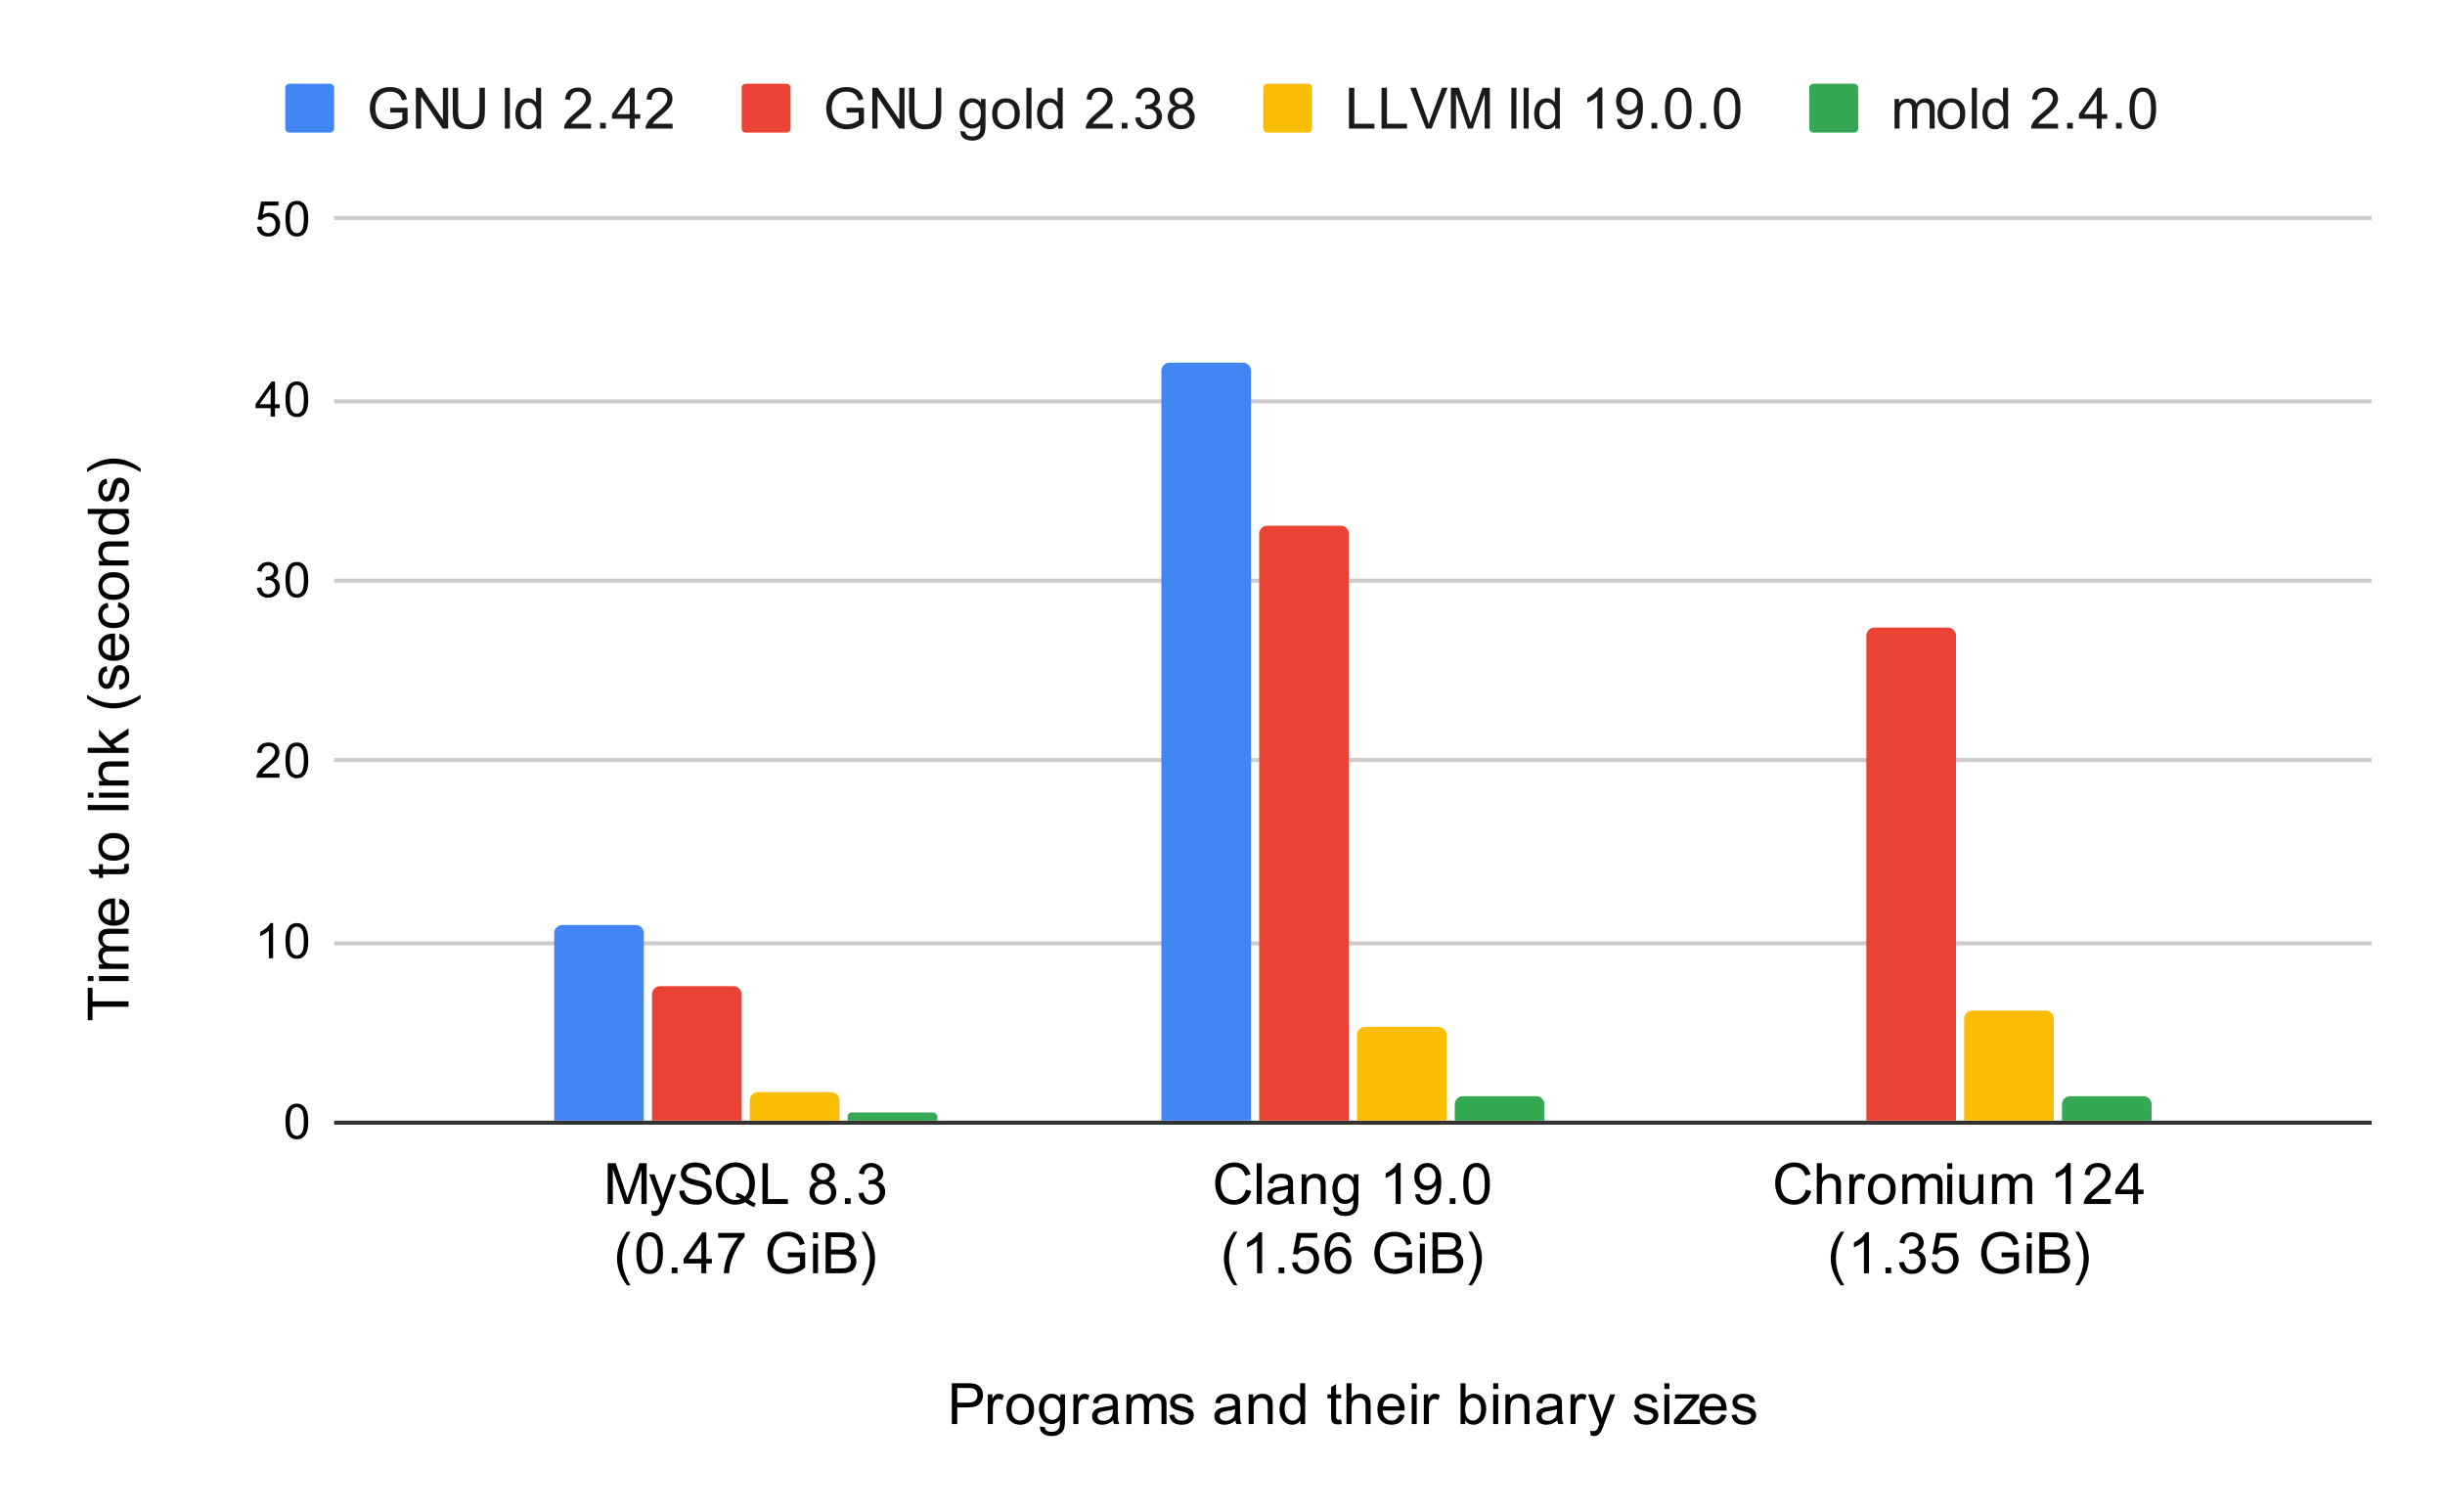 <svg xmlns="http://www.w3.org/2000/svg" xmlns:xlink="http://www.w3.org/1999/xlink" width="600" height="371" fill="none" stroke="none" stroke-linecap="square" stroke-miterlimit="10" version="1.1" viewBox="0 0 600 371"><path fill="#fff" fill-rule="nonzero" d="M0 0L600.0 0L600.0 371.0L0 371.0L0 0Z"/><path fill-rule="nonzero" stroke="#333" stroke-linecap="butt" stroke-width="1" d="M82.5 275.5L581.5 275.5"/><path fill-rule="nonzero" stroke="#ccc" stroke-linecap="butt" stroke-width="1" d="M82.5 231.5L581.5 231.5"/><path fill-rule="nonzero" stroke="#ccc" stroke-linecap="butt" stroke-width="1" d="M82.5 186.5L581.5 186.5"/><path fill-rule="nonzero" stroke="#ccc" stroke-linecap="butt" stroke-width="1" d="M82.5 142.5L581.5 142.5"/><path fill-rule="nonzero" stroke="#ccc" stroke-linecap="butt" stroke-width="1" d="M82.5 98.5L581.5 98.5"/><path fill-rule="nonzero" stroke="#ccc" stroke-linecap="butt" stroke-width="1" d="M82.5 53.5L581.5 53.5"/><clipPath id="id_0"><path d="M82.55 53.917L581.45 53.917L581.45 275.45L82.55 275.45L82.55 53.917Z" clip-rule="nonzero"/></clipPath><path fill-rule="nonzero" stroke="#000" stroke-linecap="butt" stroke-opacity="0" stroke-width="2" d="M158.0 275.0L136.0 275.0L136.0 229.0C136.0 227.895 136.895 227.0 138.0 227.0L156.0 227.0C157.105 227.0 158.0 227.895 158.0 229.0Z" clip-path="url(#id_0)"/><path fill="#4285f4" fill-rule="nonzero" d="M158.0 275.0L136.0 275.0L136.0 229.0C136.0 227.895 136.895 227.0 138.0 227.0L156.0 227.0C157.105 227.0 158.0 227.895 158.0 229.0Z" clip-path="url(#id_0)"/><path fill-rule="nonzero" stroke="#000" stroke-linecap="butt" stroke-opacity="0" stroke-width="2" d="M307.0 275.0L285.0 275.0L285.0 91.0C285.0 89.895 285.895 89.0 287.0 89.0L305.0 89.0C306.105 89.0 307.0 89.895 307.0 91.0Z" clip-path="url(#id_0)"/><path fill="#4285f4" fill-rule="nonzero" d="M307.0 275.0L285.0 275.0L285.0 91.0C285.0 89.895 285.895 89.0 287.0 89.0L305.0 89.0C306.105 89.0 307.0 89.895 307.0 91.0Z" clip-path="url(#id_0)"/><path fill-rule="nonzero" stroke="#000" stroke-linecap="butt" stroke-opacity="0" stroke-width="2" d="M182.0 275.0L160.0 275.0L160.0 244.0C160.0 242.895 160.895 242.0 162.0 242.0L180.0 242.0C181.105 242.0 182.0 242.895 182.0 244.0Z" clip-path="url(#id_0)"/><path fill="#ea4335" fill-rule="nonzero" d="M182.0 275.0L160.0 275.0L160.0 244.0C160.0 242.895 160.895 242.0 162.0 242.0L180.0 242.0C181.105 242.0 182.0 242.895 182.0 244.0Z" clip-path="url(#id_0)"/><path fill-rule="nonzero" stroke="#000" stroke-linecap="butt" stroke-opacity="0" stroke-width="2" d="M331.0 275.0L309.0 275.0L309.0 131.0C309.0 129.895 309.895 129.0 311.0 129.0L329.0 129.0C330.105 129.0 331.0 129.895 331.0 131.0Z" clip-path="url(#id_0)"/><path fill="#ea4335" fill-rule="nonzero" d="M331.0 275.0L309.0 275.0L309.0 131.0C309.0 129.895 309.895 129.0 311.0 129.0L329.0 129.0C330.105 129.0 331.0 129.895 331.0 131.0Z" clip-path="url(#id_0)"/><path fill-rule="nonzero" stroke="#000" stroke-linecap="butt" stroke-opacity="0" stroke-width="2" d="M480.0 275.0L458.0 275.0L458.0 156.0C458.0 154.895 458.895 154.0 460.0 154.0L478.0 154.0C479.105 154.0 480.0 154.895 480.0 156.0Z" clip-path="url(#id_0)"/><path fill="#ea4335" fill-rule="nonzero" d="M480.0 275.0L458.0 275.0L458.0 156.0C458.0 154.895 458.895 154.0 460.0 154.0L478.0 154.0C479.105 154.0 480.0 154.895 480.0 156.0Z" clip-path="url(#id_0)"/><path fill-rule="nonzero" stroke="#000" stroke-linecap="butt" stroke-opacity="0" stroke-width="2" d="M206.0 275.0L184.0 275.0L184.0 270.0C184.0 268.895 184.895 268.0 186.0 268.0L204.0 268.0C205.105 268.0 206.0 268.895 206.0 270.0Z" clip-path="url(#id_0)"/><path fill="#fbbc04" fill-rule="nonzero" d="M206.0 275.0L184.0 275.0L184.0 270.0C184.0 268.895 184.895 268.0 186.0 268.0L204.0 268.0C205.105 268.0 206.0 268.895 206.0 270.0Z" clip-path="url(#id_0)"/><path fill-rule="nonzero" stroke="#000" stroke-linecap="butt" stroke-opacity="0" stroke-width="2" d="M355.0 275.0L333.0 275.0L333.0 254.0C333.0 252.895 333.895 252.0 335.0 252.0L353.0 252.0C354.105 252.0 355.0 252.895 355.0 254.0Z" clip-path="url(#id_0)"/><path fill="#fbbc04" fill-rule="nonzero" d="M355.0 275.0L333.0 275.0L333.0 254.0C333.0 252.895 333.895 252.0 335.0 252.0L353.0 252.0C354.105 252.0 355.0 252.895 355.0 254.0Z" clip-path="url(#id_0)"/><path fill-rule="nonzero" stroke="#000" stroke-linecap="butt" stroke-opacity="0" stroke-width="2" d="M504.0 275.0L482.0 275.0L482.0 250.0C482.0 248.895 482.895 248.0 484.0 248.0L502.0 248.0C503.105 248.0 504.0 248.895 504.0 250.0Z" clip-path="url(#id_0)"/><path fill="#fbbc04" fill-rule="nonzero" d="M504.0 275.0L482.0 275.0L482.0 250.0C482.0 248.895 482.895 248.0 484.0 248.0L502.0 248.0C503.105 248.0 504.0 248.895 504.0 250.0Z" clip-path="url(#id_0)"/><path fill-rule="nonzero" stroke="#000" stroke-linecap="butt" stroke-opacity="0" stroke-width="2" d="M230.0 275.0L208.0 275.0L208.0 274.0C208.0 273.448 208.448 273.0 209.0 273.0L229.0 273.0C229.552 273.0 230.0 273.448 230.0 274.0Z" clip-path="url(#id_0)"/><path fill="#34a853" fill-rule="nonzero" d="M230.0 275.0L208.0 275.0L208.0 274.0C208.0 273.448 208.448 273.0 209.0 273.0L229.0 273.0C229.552 273.0 230.0 273.448 230.0 274.0Z" clip-path="url(#id_0)"/><path fill-rule="nonzero" stroke="#000" stroke-linecap="butt" stroke-opacity="0" stroke-width="2" d="M379.0 275.0L357.0 275.0L357.0 271.0C357.0 269.895 357.895 269.0 359.0 269.0L377.0 269.0C378.105 269.0 379.0 269.895 379.0 271.0Z" clip-path="url(#id_0)"/><path fill="#34a853" fill-rule="nonzero" d="M379.0 275.0L357.0 275.0L357.0 271.0C357.0 269.895 357.895 269.0 359.0 269.0L377.0 269.0C378.105 269.0 379.0 269.895 379.0 271.0Z" clip-path="url(#id_0)"/><path fill-rule="nonzero" stroke="#000" stroke-linecap="butt" stroke-opacity="0" stroke-width="2" d="M528.0 275.0L506.0 275.0L506.0 271.0C506.0 269.895 506.895 269.0 508.0 269.0L526.0 269.0C527.105 269.0 528.0 269.895 528.0 271.0Z" clip-path="url(#id_0)"/><path fill="#34a853" fill-rule="nonzero" d="M528.0 275.0L506.0 275.0L506.0 271.0C506.0 269.895 506.895 269.0 508.0 269.0L526.0 269.0C527.105 269.0 528.0 269.895 528.0 271.0Z" clip-path="url(#id_0)"/><path fill="#000" fill-rule="nonzero" d="M233.578 349.45L233.578 339.434L237.359 339.434Q238.359 339.434 238.891 339.528Q239.625 339.653 240.125 339.997Q240.625 340.341 240.922 340.966Q241.234 341.575 241.234 342.325Q241.234 343.606 240.422 344.497Q239.609 345.372 237.484 345.372L234.906 345.372L234.906 349.45L233.578 349.45ZM234.906 344.2L237.5 344.2Q238.781 344.2 239.312 343.716Q239.859 343.231 239.859 342.372Q239.859 341.731 239.547 341.294Q239.234 340.841 238.703 340.7Q238.375 340.606 237.469 340.606L234.906 340.606L234.906 344.2ZM242.406 349.45L242.406 342.184L243.516 342.184L243.516 343.294Q243.938 342.512 244.297 342.278Q244.656 342.028 245.094 342.028Q245.719 342.028 246.359 342.419L245.938 343.559Q245.484 343.294 245.031 343.294Q244.625 343.294 244.297 343.544Q243.984 343.778 243.844 344.216Q243.641 344.872 243.641 345.653L243.641 349.45L242.406 349.45ZM246.969 345.825Q246.969 343.809 248.094 342.825Q249.016 342.028 250.375 342.028Q251.859 342.028 252.812 343.012Q253.766 343.981 253.766 345.716Q253.766 347.122 253.344 347.934Q252.922 348.731 252.109 349.184Q251.312 349.622 250.375 349.622Q248.844 349.622 247.906 348.637Q246.969 347.653 246.969 345.825ZM248.234 345.825Q248.234 347.216 248.844 347.919Q249.453 348.606 250.375 348.606Q251.281 348.606 251.891 347.903Q252.5 347.2 252.5 345.778Q252.5 344.434 251.891 343.747Q251.281 343.044 250.375 343.044Q249.453 343.044 248.844 343.731Q248.234 344.419 248.234 345.825ZM255.203 350.059L256.391 350.231Q256.469 350.778 256.812 351.044Q257.266 351.372 258.062 351.372Q258.922 351.372 259.375 351.028Q259.844 350.7 260.016 350.075Q260.109 349.7 260.094 348.497Q259.297 349.45 258.094 349.45Q256.594 349.45 255.766 348.372Q254.953 347.294 254.953 345.778Q254.953 344.747 255.328 343.872Q255.703 342.981 256.406 342.512Q257.125 342.028 258.094 342.028Q259.375 342.028 260.219 343.059L260.219 342.184L261.344 342.184L261.344 348.466Q261.344 350.169 261.0 350.872Q260.656 351.575 259.906 351.981Q259.156 352.403 258.062 352.403Q256.766 352.403 255.969 351.809Q255.172 351.231 255.203 350.059ZM256.219 345.684Q256.219 347.122 256.781 347.778Q257.344 348.434 258.203 348.434Q259.047 348.434 259.625 347.778Q260.203 347.122 260.203 345.731Q260.203 344.403 259.609 343.731Q259.016 343.044 258.188 343.044Q257.359 343.044 256.781 343.716Q256.219 344.372 256.219 345.684ZM263.406 349.45L263.406 342.184L264.516 342.184L264.516 343.294Q264.938 342.512 265.297 342.278Q265.656 342.028 266.094 342.028Q266.719 342.028 267.359 342.419L266.938 343.559Q266.484 343.294 266.031 343.294Q265.625 343.294 265.297 343.544Q264.984 343.778 264.844 344.216Q264.641 344.872 264.641 345.653L264.641 349.45L263.406 349.45ZM273.156 348.559Q272.484 349.137 271.844 349.387Q271.219 349.622 270.484 349.622Q269.297 349.622 268.641 349.044Q268.0 348.45 268.0 347.528Q268.0 346.997 268.234 346.559Q268.484 346.122 268.875 345.856Q269.281 345.591 269.766 345.45Q270.125 345.356 270.859 345.262Q272.359 345.091 273.062 344.841Q273.062 344.591 273.062 344.528Q273.062 343.762 272.719 343.466Q272.25 343.044 271.312 343.044Q270.453 343.044 270.031 343.356Q269.625 343.653 269.422 344.419L268.219 344.262Q268.375 343.481 268.75 343.012Q269.141 342.544 269.844 342.294Q270.562 342.028 271.5 342.028Q272.422 342.028 273.0 342.247Q273.578 342.466 273.844 342.794Q274.125 343.122 274.234 343.637Q274.297 343.95 274.297 344.762L274.297 346.403Q274.297 348.122 274.375 348.575Q274.453 349.028 274.688 349.45L273.406 349.45Q273.219 349.059 273.156 348.559ZM273.062 345.809Q272.391 346.075 271.047 346.278Q270.297 346.387 269.969 346.528Q269.656 346.653 269.484 346.919Q269.312 347.184 269.312 347.497Q269.312 347.997 269.688 348.325Q270.062 348.653 270.781 348.653Q271.5 348.653 272.047 348.341Q272.594 348.028 272.859 347.481Q273.062 347.075 273.062 346.262L273.062 345.809ZM276.422 349.45L276.422 342.184L277.531 342.184L277.531 343.216Q277.859 342.669 278.422 342.356Q279.0 342.028 279.719 342.028Q280.531 342.028 281.047 342.372Q281.562 342.7 281.781 343.294Q282.641 342.028 284.016 342.028Q285.094 342.028 285.672 342.622Q286.266 343.216 286.266 344.466L286.266 349.45L285.031 349.45L285.031 344.872Q285.031 344.137 284.906 343.809Q284.797 343.481 284.484 343.294Q284.172 343.091 283.75 343.091Q282.984 343.091 282.469 343.606Q281.969 344.106 281.969 345.231L281.969 349.45L280.734 349.45L280.734 344.731Q280.734 343.919 280.438 343.512Q280.141 343.091 279.453 343.091Q278.938 343.091 278.484 343.372Q278.047 343.637 277.844 344.169Q277.656 344.684 277.656 345.684L277.656 349.45L276.422 349.45ZM286.938 347.278L288.141 347.091Q288.25 347.825 288.719 348.216Q289.188 348.606 290.031 348.606Q290.875 348.606 291.281 348.262Q291.703 347.919 291.703 347.45Q291.703 347.028 291.328 346.794Q291.078 346.622 290.078 346.372Q288.719 346.028 288.188 345.778Q287.672 345.528 287.406 345.091Q287.141 344.653 287.141 344.122Q287.141 343.637 287.359 343.231Q287.578 342.809 287.969 342.528Q288.25 342.325 288.734 342.184Q289.234 342.028 289.812 342.028Q290.656 342.028 291.297 342.278Q291.953 342.512 292.266 342.934Q292.578 343.356 292.688 344.059L291.484 344.231Q291.406 343.669 291.0 343.356Q290.609 343.044 289.891 343.044Q289.047 343.044 288.688 343.325Q288.328 343.591 288.328 343.981Q288.328 344.216 288.469 344.403Q288.625 344.606 288.953 344.731Q289.125 344.794 290.031 345.044Q291.344 345.403 291.859 345.622Q292.375 345.841 292.656 346.262Q292.953 346.684 292.953 347.309Q292.953 347.934 292.594 348.481Q292.25 349.012 291.562 349.325Q290.891 349.622 290.031 349.622Q288.625 349.622 287.875 349.028Q287.141 348.434 286.938 347.278ZM303.156 348.559Q302.484 349.137 301.844 349.387Q301.219 349.622 300.484 349.622Q299.297 349.622 298.641 349.044Q298.0 348.45 298.0 347.528Q298.0 346.997 298.234 346.559Q298.484 346.122 298.875 345.856Q299.281 345.591 299.766 345.45Q300.125 345.356 300.859 345.262Q302.359 345.091 303.062 344.841Q303.062 344.591 303.062 344.528Q303.062 343.762 302.719 343.466Q302.25 343.044 301.312 343.044Q300.453 343.044 300.031 343.356Q299.625 343.653 299.422 344.419L298.219 344.262Q298.375 343.481 298.75 343.012Q299.141 342.544 299.844 342.294Q300.562 342.028 301.5 342.028Q302.422 342.028 303.0 342.247Q303.578 342.466 303.844 342.794Q304.125 343.122 304.234 343.637Q304.297 343.95 304.297 344.762L304.297 346.403Q304.297 348.122 304.375 348.575Q304.453 349.028 304.688 349.45L303.406 349.45Q303.219 349.059 303.156 348.559ZM303.062 345.809Q302.391 346.075 301.047 346.278Q300.297 346.387 299.969 346.528Q299.656 346.653 299.484 346.919Q299.312 347.184 299.312 347.497Q299.312 347.997 299.688 348.325Q300.062 348.653 300.781 348.653Q301.5 348.653 302.047 348.341Q302.594 348.028 302.859 347.481Q303.062 347.075 303.062 346.262L303.062 345.809ZM306.422 349.45L306.422 342.184L307.531 342.184L307.531 343.216Q308.328 342.028 309.844 342.028Q310.5 342.028 311.047 342.262Q311.594 342.497 311.859 342.887Q312.141 343.262 312.25 343.794Q312.328 344.137 312.328 344.981L312.328 349.45L311.094 349.45L311.094 345.028Q311.094 344.278 310.953 343.919Q310.812 343.544 310.438 343.325Q310.078 343.091 309.578 343.091Q308.797 343.091 308.219 343.591Q307.656 344.091 307.656 345.481L307.656 349.45L306.422 349.45ZM319.141 349.45L319.141 348.528Q318.438 349.622 317.109 349.622Q316.234 349.622 315.5 349.137Q314.781 348.653 314.375 347.794Q313.984 346.934 313.984 345.825Q313.984 344.747 314.344 343.856Q314.703 342.966 315.422 342.497Q316.156 342.028 317.047 342.028Q317.703 342.028 318.219 342.309Q318.734 342.575 319.047 343.028L319.047 339.434L320.281 339.434L320.281 349.45L319.141 349.45ZM315.25 345.825Q315.25 347.216 315.828 347.919Q316.422 348.606 317.219 348.606Q318.031 348.606 318.594 347.95Q319.156 347.278 319.156 345.934Q319.156 344.434 318.578 343.747Q318.0 343.044 317.172 343.044Q316.344 343.044 315.797 343.716Q315.25 344.387 315.25 345.825ZM329.109 348.356L329.281 349.434Q328.766 349.544 328.359 349.544Q327.688 349.544 327.312 349.341Q326.953 349.122 326.797 348.778Q326.656 348.434 326.656 347.325L326.656 343.153L325.75 343.153L325.75 342.184L326.656 342.184L326.656 340.387L327.875 339.653L327.875 342.184L329.109 342.184L329.109 343.153L327.875 343.153L327.875 347.387Q327.875 347.919 327.938 348.075Q328.0 348.216 328.141 348.309Q328.297 348.403 328.562 348.403Q328.781 348.403 329.109 348.356ZM330.422 349.45L330.422 339.434L331.656 339.434L331.656 343.028Q332.516 342.028 333.828 342.028Q334.641 342.028 335.234 342.356Q335.828 342.669 336.078 343.231Q336.344 343.778 336.344 344.856L336.344 349.45L335.109 349.45L335.109 344.856Q335.109 343.919 334.703 343.512Q334.312 343.091 333.578 343.091Q333.031 343.091 332.547 343.372Q332.062 343.653 331.859 344.137Q331.656 344.622 331.656 345.481L331.656 349.45L330.422 349.45ZM343.391 347.106L344.672 347.262Q344.359 348.387 343.547 349.012Q342.734 349.622 341.469 349.622Q339.875 349.622 338.938 348.637Q338.016 347.653 338.016 345.887Q338.016 344.044 338.953 343.044Q339.906 342.028 341.406 342.028Q342.859 342.028 343.781 343.028Q344.703 344.012 344.703 345.809Q344.703 345.919 344.703 346.137L339.281 346.137Q339.359 347.325 339.953 347.966Q340.562 348.606 341.484 348.606Q342.156 348.606 342.625 348.247Q343.109 347.887 343.391 347.106ZM339.359 345.122L343.406 345.122Q343.328 344.2 342.938 343.747Q342.359 343.044 341.422 343.044Q340.562 343.044 339.984 343.606Q339.422 344.169 339.359 345.122ZM346.438 340.841L346.438 339.434L347.656 339.434L347.656 340.841L346.438 340.841ZM346.438 349.45L346.438 342.184L347.656 342.184L347.656 349.45L346.438 349.45ZM349.406 349.45L349.406 342.184L350.516 342.184L350.516 343.294Q350.938 342.512 351.297 342.278Q351.656 342.028 352.094 342.028Q352.719 342.028 353.359 342.419L352.938 343.559Q352.484 343.294 352.031 343.294Q351.625 343.294 351.297 343.544Q350.984 343.778 350.844 344.216Q350.641 344.872 350.641 345.653L350.641 349.45L349.406 349.45ZM359.562 349.45L358.422 349.45L358.422 339.434L359.641 339.434L359.641 342.997Q360.422 342.028 361.641 342.028Q362.312 342.028 362.906 342.294Q363.5 342.559 363.891 343.059Q364.281 343.544 364.5 344.231Q364.719 344.919 364.719 345.716Q364.719 347.575 363.781 348.606Q362.859 349.622 361.578 349.622Q360.297 349.622 359.562 348.544L359.562 349.45ZM359.547 345.762Q359.547 347.075 359.906 347.653Q360.484 348.606 361.469 348.606Q362.281 348.606 362.859 347.903Q363.453 347.2 363.453 345.809Q363.453 344.387 362.891 343.716Q362.328 343.044 361.531 343.044Q360.719 343.044 360.125 343.747Q359.547 344.434 359.547 345.762ZM366.438 340.841L366.438 339.434L367.656 339.434L367.656 340.841L366.438 340.841ZM366.438 349.45L366.438 342.184L367.656 342.184L367.656 349.45L366.438 349.45ZM369.422 349.45L369.422 342.184L370.531 342.184L370.531 343.216Q371.328 342.028 372.844 342.028Q373.5 342.028 374.047 342.262Q374.594 342.497 374.859 342.887Q375.141 343.262 375.25 343.794Q375.328 344.137 375.328 344.981L375.328 349.45L374.094 349.45L374.094 345.028Q374.094 344.278 373.953 343.919Q373.812 343.544 373.438 343.325Q373.078 343.091 372.578 343.091Q371.797 343.091 371.219 343.591Q370.656 344.091 370.656 345.481L370.656 349.45L369.422 349.45ZM382.156 348.559Q381.484 349.137 380.844 349.387Q380.219 349.622 379.484 349.622Q378.297 349.622 377.641 349.044Q377.0 348.45 377.0 347.528Q377.0 346.997 377.234 346.559Q377.484 346.122 377.875 345.856Q378.281 345.591 378.766 345.45Q379.125 345.356 379.859 345.262Q381.359 345.091 382.062 344.841Q382.062 344.591 382.062 344.528Q382.062 343.762 381.719 343.466Q381.25 343.044 380.312 343.044Q379.453 343.044 379.031 343.356Q378.625 343.653 378.422 344.419L377.219 344.262Q377.375 343.481 377.75 343.012Q378.141 342.544 378.844 342.294Q379.562 342.028 380.5 342.028Q381.422 342.028 382.0 342.247Q382.578 342.466 382.844 342.794Q383.125 343.122 383.234 343.637Q383.297 343.95 383.297 344.762L383.297 346.403Q383.297 348.122 383.375 348.575Q383.453 349.028 383.688 349.45L382.406 349.45Q382.219 349.059 382.156 348.559ZM382.062 345.809Q381.391 346.075 380.047 346.278Q379.297 346.387 378.969 346.528Q378.656 346.653 378.484 346.919Q378.312 347.184 378.312 347.497Q378.312 347.997 378.688 348.325Q379.062 348.653 379.781 348.653Q380.5 348.653 381.047 348.341Q381.594 348.028 381.859 347.481Q382.062 347.075 382.062 346.262L382.062 345.809ZM385.406 349.45L385.406 342.184L386.516 342.184L386.516 343.294Q386.938 342.512 387.297 342.278Q387.656 342.028 388.094 342.028Q388.719 342.028 389.359 342.419L388.938 343.559Q388.484 343.294 388.031 343.294Q387.625 343.294 387.297 343.544Q386.984 343.778 386.844 344.216Q386.641 344.872 386.641 345.653L386.641 349.45L385.406 349.45ZM390.375 352.247L390.234 351.091Q390.641 351.2 390.938 351.2Q391.344 351.2 391.594 351.059Q391.844 350.934 392.0 350.684Q392.109 350.497 392.375 349.762Q392.406 349.669 392.484 349.466L389.719 342.184L391.047 342.184L392.562 346.387Q392.859 347.2 393.094 348.075Q393.297 347.231 393.594 346.419L395.141 342.184L396.375 342.184L393.609 349.575Q393.172 350.762 392.922 351.216Q392.594 351.825 392.172 352.106Q391.75 352.403 391.156 352.403Q390.812 352.403 390.375 352.247ZM400.938 347.278L402.141 347.091Q402.25 347.825 402.719 348.216Q403.188 348.606 404.031 348.606Q404.875 348.606 405.281 348.262Q405.703 347.919 405.703 347.45Q405.703 347.028 405.328 346.794Q405.078 346.622 404.078 346.372Q402.719 346.028 402.188 345.778Q401.672 345.528 401.406 345.091Q401.141 344.653 401.141 344.122Q401.141 343.637 401.359 343.231Q401.578 342.809 401.969 342.528Q402.25 342.325 402.734 342.184Q403.234 342.028 403.812 342.028Q404.656 342.028 405.297 342.278Q405.953 342.512 406.266 342.934Q406.578 343.356 406.688 344.059L405.484 344.231Q405.406 343.669 405.0 343.356Q404.609 343.044 403.891 343.044Q403.047 343.044 402.688 343.325Q402.328 343.591 402.328 343.981Q402.328 344.216 402.469 344.403Q402.625 344.606 402.953 344.731Q403.125 344.794 404.031 345.044Q405.344 345.403 405.859 345.622Q406.375 345.841 406.656 346.262Q406.953 346.684 406.953 347.309Q406.953 347.934 406.594 348.481Q406.25 349.012 405.562 349.325Q404.891 349.622 404.031 349.622Q402.625 349.622 401.875 349.028Q401.141 348.434 400.938 347.278ZM408.438 340.841L408.438 339.434L409.656 339.434L409.656 340.841L408.438 340.841ZM408.438 349.45L408.438 342.184L409.656 342.184L409.656 349.45L408.438 349.45ZM410.781 349.45L410.781 348.45L415.391 343.153Q414.609 343.184 414.0 343.184L411.047 343.184L411.047 342.184L416.984 342.184L416.984 342.997L413.047 347.606L412.297 348.45Q413.125 348.387 413.844 348.387L417.203 348.387L417.203 349.45L410.781 349.45ZM422.391 347.106L423.672 347.262Q423.359 348.387 422.547 349.012Q421.734 349.622 420.469 349.622Q418.875 349.622 417.938 348.637Q417.016 347.653 417.016 345.887Q417.016 344.044 417.953 343.044Q418.906 342.028 420.406 342.028Q421.859 342.028 422.781 343.028Q423.703 344.012 423.703 345.809Q423.703 345.919 423.703 346.137L418.281 346.137Q418.359 347.325 418.953 347.966Q419.562 348.606 420.484 348.606Q421.156 348.606 421.625 348.247Q422.109 347.887 422.391 347.106ZM418.359 345.122L422.406 345.122Q422.328 344.2 421.938 343.747Q421.359 343.044 420.422 343.044Q419.562 343.044 418.984 343.606Q418.422 344.169 418.359 345.122ZM424.938 347.278L426.141 347.091Q426.25 347.825 426.719 348.216Q427.188 348.606 428.031 348.606Q428.875 348.606 429.281 348.262Q429.703 347.919 429.703 347.45Q429.703 347.028 429.328 346.794Q429.078 346.622 428.078 346.372Q426.719 346.028 426.188 345.778Q425.672 345.528 425.406 345.091Q425.141 344.653 425.141 344.122Q425.141 343.637 425.359 343.231Q425.578 342.809 425.969 342.528Q426.25 342.325 426.734 342.184Q427.234 342.028 427.812 342.028Q428.656 342.028 429.297 342.278Q429.953 342.512 430.266 342.934Q430.578 343.356 430.688 344.059L429.484 344.231Q429.406 343.669 429.0 343.356Q428.609 343.044 427.891 343.044Q427.047 343.044 426.688 343.325Q426.328 343.591 426.328 343.981Q426.328 344.216 426.469 344.403Q426.625 344.606 426.953 344.731Q427.125 344.794 428.031 345.044Q429.344 345.403 429.859 345.622Q430.375 345.841 430.656 346.262Q430.953 346.684 430.953 347.309Q430.953 347.934 430.594 348.481Q430.25 349.012 429.562 349.325Q428.891 349.622 428.031 349.622Q426.625 349.622 425.875 349.028Q425.141 348.434 424.938 347.278Z"/><path fill="#000" fill-rule="nonzero" d="M31.55 247.058L22.706 247.058L22.706 250.355L21.534 250.355L21.534 242.418L22.706 242.418L22.706 245.73L31.55 245.73L31.55 247.058ZM22.941 240.746L21.534 240.746L21.534 239.527L22.941 239.527L22.941 240.746ZM31.55 240.746L24.284 240.746L24.284 239.527L31.55 239.527L31.55 240.746ZM31.55 237.761L24.284 237.761L24.284 236.652L25.316 236.652Q24.769 236.324 24.456 235.761Q24.128 235.183 24.128 234.465Q24.128 233.652 24.472 233.136Q24.8 232.621 25.394 232.402Q24.128 231.543 24.128 230.168Q24.128 229.09 24.722 228.511Q25.316 227.918 26.566 227.918L31.55 227.918L31.55 229.152L26.972 229.152Q26.238 229.152 25.909 229.277Q25.581 229.386 25.394 229.699Q25.191 230.011 25.191 230.433Q25.191 231.199 25.706 231.715Q26.206 232.215 27.331 232.215L31.55 232.215L31.55 233.449L26.831 233.449Q26.019 233.449 25.613 233.746Q25.191 234.043 25.191 234.73Q25.191 235.246 25.472 235.699Q25.738 236.136 26.269 236.34Q26.784 236.527 27.784 236.527L31.55 236.527L31.55 237.761ZM29.206 221.793L29.363 220.511Q30.488 220.824 31.113 221.636Q31.722 222.449 31.722 223.715Q31.722 225.308 30.738 226.246Q29.753 227.168 27.988 227.168Q26.144 227.168 25.144 226.23Q24.128 225.277 24.128 223.777Q24.128 222.324 25.128 221.402Q26.113 220.48 27.909 220.48Q28.019 220.48 28.238 220.48L28.238 225.902Q29.425 225.824 30.066 225.23Q30.706 224.621 30.706 223.699Q30.706 223.027 30.347 222.558Q29.988 222.074 29.206 221.793ZM27.222 225.824L27.222 221.777Q26.3 221.855 25.847 222.246Q25.144 222.824 25.144 223.761Q25.144 224.621 25.706 225.199Q26.269 225.761 27.222 225.824ZM30.456 212.074L31.534 211.902Q31.644 212.418 31.644 212.824Q31.644 213.496 31.441 213.871Q31.222 214.23 30.878 214.386Q30.534 214.527 29.425 214.527L25.253 214.527L25.253 215.433L24.284 215.433L24.284 214.527L22.488 214.527L21.753 213.308L24.284 213.308L24.284 212.074L25.253 212.074L25.253 213.308L29.488 213.308Q30.019 213.308 30.175 213.246Q30.316 213.183 30.409 213.043Q30.503 212.886 30.503 212.621Q30.503 212.402 30.456 212.074ZM27.925 211.215Q25.909 211.215 24.925 210.09Q24.128 209.168 24.128 207.808Q24.128 206.324 25.113 205.371Q26.081 204.418 27.816 204.418Q29.222 204.418 30.034 204.84Q30.831 205.261 31.284 206.074Q31.722 206.871 31.722 207.808Q31.722 209.34 30.738 210.277Q29.753 211.215 27.925 211.215ZM27.925 209.949Q29.316 209.949 30.019 209.34Q30.706 208.73 30.706 207.808Q30.706 206.902 30.003 206.293Q29.3 205.683 27.878 205.683Q26.534 205.683 25.847 206.293Q25.144 206.902 25.144 207.808Q25.144 208.73 25.831 209.34Q26.519 209.949 27.925 209.949ZM31.55 198.793L21.534 198.793L21.534 197.558L31.55 197.558L31.55 198.793ZM22.941 195.746L21.534 195.746L21.534 194.527L22.941 194.527L22.941 195.746ZM31.55 195.746L24.284 195.746L24.284 194.527L31.55 194.527L31.55 195.746ZM31.55 192.761L24.284 192.761L24.284 191.652L25.316 191.652Q24.128 190.855 24.128 189.34Q24.128 188.683 24.363 188.136Q24.597 187.59 24.988 187.324Q25.363 187.043 25.894 186.933Q26.238 186.855 27.081 186.855L31.55 186.855L31.55 188.09L27.128 188.09Q26.378 188.09 26.019 188.23Q25.644 188.371 25.425 188.746Q25.191 189.105 25.191 189.605Q25.191 190.386 25.691 190.965Q26.191 191.527 27.581 191.527L31.55 191.527L31.55 192.761ZM31.55 184.746L21.534 184.746L21.534 183.527L27.238 183.527L24.284 180.605L24.284 179.011L26.988 181.793L31.55 178.73L31.55 180.261L27.831 182.652L28.675 183.527L31.55 183.527L31.55 184.746ZM34.503 171.402Q33.206 172.433 31.488 173.136Q29.769 173.84 27.925 173.84Q26.3 173.84 24.8 173.308Q23.066 172.699 21.363 171.402L21.363 170.527Q22.784 171.355 23.394 171.621Q24.331 172.043 25.363 172.277Q26.628 172.574 27.925 172.574Q31.222 172.574 34.503 170.527L34.503 171.402ZM29.378 169.246L29.191 168.043Q29.925 167.933 30.316 167.465Q30.706 166.996 30.706 166.152Q30.706 165.308 30.363 164.902Q30.019 164.48 29.55 164.48Q29.128 164.48 28.894 164.855Q28.722 165.105 28.472 166.105Q28.128 167.465 27.878 167.996Q27.628 168.511 27.191 168.777Q26.753 169.043 26.222 169.043Q25.738 169.043 25.331 168.824Q24.909 168.605 24.628 168.215Q24.425 167.933 24.284 167.449Q24.128 166.949 24.128 166.371Q24.128 165.527 24.378 164.886Q24.613 164.23 25.034 163.918Q25.456 163.605 26.159 163.496L26.331 164.699Q25.769 164.777 25.456 165.183Q25.144 165.574 25.144 166.293Q25.144 167.136 25.425 167.496Q25.691 167.855 26.081 167.855Q26.316 167.855 26.503 167.715Q26.706 167.558 26.831 167.23Q26.894 167.058 27.144 166.152Q27.503 164.84 27.722 164.324Q27.941 163.808 28.363 163.527Q28.784 163.23 29.409 163.23Q30.034 163.23 30.581 163.59Q31.113 163.933 31.425 164.621Q31.722 165.293 31.722 166.152Q31.722 167.558 31.128 168.308Q30.534 169.043 29.378 169.246ZM29.206 156.793L29.363 155.511Q30.488 155.824 31.113 156.636Q31.722 157.449 31.722 158.715Q31.722 160.308 30.738 161.246Q29.753 162.168 27.988 162.168Q26.144 162.168 25.144 161.23Q24.128 160.277 24.128 158.777Q24.128 157.324 25.128 156.402Q26.113 155.48 27.909 155.48Q28.019 155.48 28.238 155.48L28.238 160.902Q29.425 160.824 30.066 160.23Q30.706 159.621 30.706 158.699Q30.706 158.027 30.347 157.558Q29.988 157.074 29.206 156.793ZM27.222 160.824L27.222 156.777Q26.3 156.855 25.847 157.246Q25.144 157.824 25.144 158.761Q25.144 159.621 25.706 160.199Q26.269 160.761 27.222 160.824ZM28.894 149.027L29.05 147.808Q30.3 148.011 31.019 148.84Q31.722 149.652 31.722 150.84Q31.722 152.324 30.753 153.23Q29.769 154.136 27.941 154.136Q26.769 154.136 25.894 153.746Q25.003 153.355 24.566 152.558Q24.128 151.761 24.128 150.824Q24.128 149.652 24.722 148.902Q25.316 148.136 26.425 147.933L26.613 149.121Q25.878 149.293 25.519 149.73Q25.144 150.168 25.144 150.777Q25.144 151.715 25.816 152.293Q26.472 152.871 27.909 152.871Q29.378 152.871 30.05 152.308Q30.706 151.746 30.706 150.855Q30.706 150.121 30.269 149.636Q29.816 149.152 28.894 149.027ZM27.925 147.215Q25.909 147.215 24.925 146.09Q24.128 145.168 24.128 143.808Q24.128 142.324 25.113 141.371Q26.081 140.418 27.816 140.418Q29.222 140.418 30.034 140.84Q30.831 141.261 31.284 142.074Q31.722 142.871 31.722 143.808Q31.722 145.34 30.738 146.277Q29.753 147.215 27.925 147.215ZM27.925 145.949Q29.316 145.949 30.019 145.34Q30.706 144.73 30.706 143.808Q30.706 142.902 30.003 142.293Q29.3 141.683 27.878 141.683Q26.534 141.683 25.847 142.293Q25.144 142.902 25.144 143.808Q25.144 144.73 25.831 145.34Q26.519 145.949 27.925 145.949ZM31.55 138.761L24.284 138.761L24.284 137.652L25.316 137.652Q24.128 136.855 24.128 135.34Q24.128 134.683 24.363 134.136Q24.597 133.59 24.988 133.324Q25.363 133.043 25.894 132.933Q26.238 132.855 27.081 132.855L31.55 132.855L31.55 134.09L27.128 134.09Q26.378 134.09 26.019 134.23Q25.644 134.371 25.425 134.746Q25.191 135.105 25.191 135.605Q25.191 136.386 25.691 136.965Q26.191 137.527 27.581 137.527L31.55 137.527L31.55 138.761ZM31.55 126.043L30.628 126.043Q31.722 126.746 31.722 128.074Q31.722 128.949 31.238 129.683Q30.753 130.402 29.894 130.808Q29.034 131.199 27.925 131.199Q26.847 131.199 25.956 130.84Q25.066 130.48 24.597 129.761Q24.128 129.027 24.128 128.136Q24.128 127.48 24.409 126.965Q24.675 126.449 25.128 126.136L21.534 126.136L21.534 124.902L31.55 124.902L31.55 126.043ZM27.925 129.933Q29.316 129.933 30.019 129.355Q30.706 128.761 30.706 127.965Q30.706 127.152 30.05 126.59Q29.378 126.027 28.034 126.027Q26.534 126.027 25.847 126.605Q25.144 127.183 25.144 128.011Q25.144 128.84 25.816 129.386Q26.488 129.933 27.925 129.933ZM29.378 123.246L29.191 122.043Q29.925 121.933 30.316 121.465Q30.706 120.996 30.706 120.152Q30.706 119.308 30.363 118.902Q30.019 118.48 29.55 118.48Q29.128 118.48 28.894 118.855Q28.722 119.105 28.472 120.105Q28.128 121.465 27.878 121.996Q27.628 122.511 27.191 122.777Q26.753 123.043 26.222 123.043Q25.738 123.043 25.331 122.824Q24.909 122.605 24.628 122.215Q24.425 121.933 24.284 121.449Q24.128 120.949 24.128 120.371Q24.128 119.527 24.378 118.886Q24.613 118.23 25.034 117.918Q25.456 117.605 26.159 117.496L26.331 118.699Q25.769 118.777 25.456 119.183Q25.144 119.574 25.144 120.293Q25.144 121.136 25.425 121.496Q25.691 121.855 26.081 121.855Q26.316 121.855 26.503 121.715Q26.706 121.558 26.831 121.23Q26.894 121.058 27.144 120.152Q27.503 118.84 27.722 118.324Q27.941 117.808 28.363 117.527Q28.784 117.23 29.409 117.23Q30.034 117.23 30.581 117.59Q31.113 117.933 31.425 118.621Q31.722 119.293 31.722 120.152Q31.722 121.558 31.128 122.308Q30.534 123.043 29.378 123.246ZM34.503 114.949L34.503 115.84Q31.222 113.793 27.925 113.793Q26.644 113.793 25.378 114.09Q24.347 114.324 23.409 114.73Q22.8 114.996 21.363 115.84L21.363 114.949Q23.066 113.668 24.8 113.058Q26.3 112.527 27.925 112.527Q29.769 112.527 31.488 113.246Q33.206 113.949 34.503 114.949Z"/><path fill="#000" fill-rule="nonzero" d="M70.05 275.216Q70.05 273.684 70.362 272.762Q70.675 271.825 71.284 271.325Q71.909 270.825 72.847 270.825Q73.534 270.825 74.05 271.106Q74.581 271.387 74.925 271.919Q75.269 272.434 75.456 273.184Q75.644 273.934 75.644 275.216Q75.644 276.731 75.331 277.653Q75.034 278.575 74.409 279.091Q73.8 279.591 72.847 279.591Q71.612 279.591 70.894 278.7Q70.05 277.637 70.05 275.216ZM71.128 275.216Q71.128 277.325 71.628 278.028Q72.128 278.731 72.847 278.731Q73.581 278.731 74.066 278.028Q74.566 277.325 74.566 275.216Q74.566 273.091 74.066 272.403Q73.581 271.7 72.831 271.7Q72.112 271.7 71.675 272.309Q71.128 273.091 71.128 275.216Z"/><path fill="#000" fill-rule="nonzero" d="M67.019 235.143L65.972 235.143L65.972 228.425Q65.581 228.784 64.956 229.159Q64.347 229.518 63.862 229.69L63.862 228.675Q64.737 228.253 65.394 227.675Q66.066 227.081 66.347 226.518L67.019 226.518L67.019 235.143ZM70.05 230.909Q70.05 229.378 70.362 228.456Q70.675 227.518 71.284 227.018Q71.909 226.518 72.847 226.518Q73.534 226.518 74.05 226.8Q74.581 227.081 74.925 227.612Q75.269 228.128 75.456 228.878Q75.644 229.628 75.644 230.909Q75.644 232.425 75.331 233.346Q75.034 234.268 74.409 234.784Q73.8 235.284 72.847 235.284Q71.612 235.284 70.894 234.393Q70.05 233.331 70.05 230.909ZM71.128 230.909Q71.128 233.018 71.628 233.721Q72.128 234.425 72.847 234.425Q73.581 234.425 74.066 233.721Q74.566 233.018 74.566 230.909Q74.566 228.784 74.066 228.096Q73.581 227.393 72.831 227.393Q72.112 227.393 71.675 228.003Q71.128 228.784 71.128 230.909Z"/><path fill="#000" fill-rule="nonzero" d="M68.597 189.821L68.597 190.837L62.909 190.837Q62.909 190.462 63.034 190.102Q63.253 189.524 63.722 188.962Q64.206 188.399 65.112 187.665Q66.519 186.509 67.003 185.837Q67.503 185.165 67.503 184.571Q67.503 183.946 67.05 183.524Q66.597 183.087 65.878 183.087Q65.112 183.087 64.659 183.54Q64.206 183.993 64.191 184.805L63.112 184.696Q63.222 183.477 63.941 182.852Q64.675 182.212 65.909 182.212Q67.144 182.212 67.862 182.899Q68.581 183.587 68.581 184.602Q68.581 185.118 68.362 185.618Q68.159 186.102 67.659 186.665Q67.175 187.212 66.05 188.165Q65.097 188.962 64.816 189.259Q64.55 189.54 64.378 189.821L68.597 189.821ZM70.05 186.602Q70.05 185.071 70.362 184.149Q70.675 183.212 71.284 182.712Q71.909 182.212 72.847 182.212Q73.534 182.212 74.05 182.493Q74.581 182.774 74.925 183.305Q75.269 183.821 75.456 184.571Q75.644 185.321 75.644 186.602Q75.644 188.118 75.331 189.04Q75.034 189.962 74.409 190.477Q73.8 190.977 72.847 190.977Q71.612 190.977 70.894 190.087Q70.05 189.024 70.05 186.602ZM71.128 186.602Q71.128 188.712 71.628 189.415Q72.128 190.118 72.847 190.118Q73.581 190.118 74.066 189.415Q74.566 188.712 74.566 186.602Q74.566 184.477 74.066 183.79Q73.581 183.087 72.831 183.087Q72.112 183.087 71.675 183.696Q71.128 184.477 71.128 186.602Z"/><path fill="#000" fill-rule="nonzero" d="M63.05 144.264L64.112 144.124Q64.284 145.014 64.722 145.421Q65.159 145.811 65.784 145.811Q66.534 145.811 67.05 145.296Q67.566 144.78 67.566 144.014Q67.566 143.296 67.081 142.827Q66.612 142.343 65.878 142.343Q65.581 142.343 65.128 142.468L65.253 141.53Q65.362 141.546 65.425 141.546Q66.097 141.546 66.628 141.202Q67.175 140.843 67.175 140.108Q67.175 139.53 66.784 139.155Q66.394 138.764 65.769 138.764Q65.159 138.764 64.737 139.155Q64.331 139.546 64.222 140.311L63.159 140.124Q63.347 139.077 64.034 138.499Q64.722 137.905 65.737 137.905Q66.441 137.905 67.034 138.218Q67.628 138.514 67.941 139.03Q68.253 139.546 68.253 140.139Q68.253 140.686 67.956 141.155Q67.659 141.608 67.081 141.874Q67.831 142.046 68.253 142.608Q68.675 143.155 68.675 143.999Q68.675 145.124 67.847 145.905Q67.034 146.686 65.784 146.686Q64.659 146.686 63.909 146.014Q63.159 145.327 63.05 144.264ZM70.05 142.296Q70.05 140.764 70.362 139.843Q70.675 138.905 71.284 138.405Q71.909 137.905 72.847 137.905Q73.534 137.905 74.05 138.186Q74.581 138.468 74.925 138.999Q75.269 139.514 75.456 140.264Q75.644 141.014 75.644 142.296Q75.644 143.811 75.331 144.733Q75.034 145.655 74.409 146.171Q73.8 146.671 72.847 146.671Q71.612 146.671 70.894 145.78Q70.05 144.718 70.05 142.296ZM71.128 142.296Q71.128 144.405 71.628 145.108Q72.128 145.811 72.847 145.811Q73.581 145.811 74.066 145.108Q74.566 144.405 74.566 142.296Q74.566 140.171 74.066 139.483Q73.581 138.78 72.831 138.78Q72.112 138.78 71.675 139.389Q71.128 140.171 71.128 142.296Z"/><path fill="#000" fill-rule="nonzero" d="M66.425 102.223L66.425 100.161L62.706 100.161L62.706 99.192L66.628 93.63L67.487 93.63L67.487 99.192L68.644 99.192L68.644 100.161L67.487 100.161L67.487 102.223L66.425 102.223ZM66.425 99.192L66.425 95.333L63.737 99.192L66.425 99.192ZM70.05 97.989Q70.05 96.458 70.362 95.536Q70.675 94.598 71.284 94.098Q71.909 93.598 72.847 93.598Q73.534 93.598 74.05 93.88Q74.581 94.161 74.925 94.692Q75.269 95.208 75.456 95.958Q75.644 96.708 75.644 97.989Q75.644 99.505 75.331 100.426Q75.034 101.348 74.409 101.864Q73.8 102.364 72.847 102.364Q71.612 102.364 70.894 101.473Q70.05 100.411 70.05 97.989ZM71.128 97.989Q71.128 100.098 71.628 100.801Q72.128 101.505 72.847 101.505Q73.581 101.505 74.066 100.801Q74.566 100.098 74.566 97.989Q74.566 95.864 74.066 95.176Q73.581 94.473 72.831 94.473Q72.112 94.473 71.675 95.083Q71.128 95.864 71.128 97.989Z"/><path fill="#000" fill-rule="nonzero" d="M63.05 55.667L64.159 55.573Q64.284 56.385 64.722 56.792Q65.175 57.198 65.816 57.198Q66.566 57.198 67.097 56.62Q67.628 56.042 67.628 55.104Q67.628 54.198 67.112 53.682Q66.612 53.151 65.784 53.151Q65.284 53.151 64.862 53.385Q64.456 53.62 64.222 53.979L63.237 53.854L64.066 49.448L68.347 49.448L68.347 50.448L64.909 50.448L64.456 52.76Q65.222 52.214 66.066 52.214Q67.191 52.214 67.956 52.995Q68.737 53.776 68.737 55.01Q68.737 56.167 68.066 57.026Q67.237 58.057 65.816 58.057Q64.644 58.057 63.894 57.401Q63.159 56.745 63.05 55.667ZM70.05 53.682Q70.05 52.151 70.362 51.229Q70.675 50.292 71.284 49.792Q71.909 49.292 72.847 49.292Q73.534 49.292 74.05 49.573Q74.581 49.854 74.925 50.385Q75.269 50.901 75.456 51.651Q75.644 52.401 75.644 53.682Q75.644 55.198 75.331 56.12Q75.034 57.042 74.409 57.557Q73.8 58.057 72.847 58.057Q71.612 58.057 70.894 57.167Q70.05 56.104 70.05 53.682ZM71.128 53.682Q71.128 55.792 71.628 56.495Q72.128 57.198 72.847 57.198Q73.581 57.198 74.066 56.495Q74.566 55.792 74.566 53.682Q74.566 51.557 74.066 50.87Q73.581 50.167 72.831 50.167Q72.112 50.167 71.675 50.776Q71.128 51.557 71.128 53.682Z"/><path fill="#000" fill-rule="nonzero" d="M149.121 295.45L149.121 285.434L151.106 285.434L153.481 292.528Q153.809 293.512 153.965 294.012Q154.137 293.466 154.496 292.403L156.887 285.434L158.684 285.434L158.684 295.45L157.403 295.45L157.403 287.059L154.481 295.45L153.293 295.45L150.387 286.919L150.387 295.45L149.121 295.45ZM159.95 298.247L159.809 297.091Q160.215 297.2 160.512 297.2Q160.918 297.2 161.168 297.059Q161.418 296.934 161.575 296.684Q161.684 296.497 161.95 295.762Q161.981 295.669 162.059 295.466L159.293 288.184L160.621 288.184L162.137 292.387Q162.434 293.2 162.668 294.075Q162.871 293.231 163.168 292.419L164.715 288.184L165.95 288.184L163.184 295.575Q162.746 296.762 162.496 297.216Q162.168 297.825 161.746 298.106Q161.325 298.403 160.731 298.403Q160.387 298.403 159.95 298.247ZM166.7 292.231L167.95 292.122Q168.043 292.872 168.371 293.356Q168.7 293.841 169.371 294.137Q170.059 294.434 170.918 294.434Q171.668 294.434 172.246 294.216Q172.84 293.981 173.121 293.591Q173.403 293.2 173.403 292.731Q173.403 292.262 173.121 291.919Q172.856 291.559 172.231 291.309Q171.825 291.153 170.434 290.825Q169.059 290.497 168.512 290.2Q167.793 289.825 167.434 289.278Q167.09 288.716 167.09 288.012Q167.09 287.262 167.512 286.606Q167.95 285.934 168.778 285.606Q169.606 285.262 170.621 285.262Q171.731 285.262 172.575 285.622Q173.434 285.981 173.887 286.684Q174.34 287.372 174.387 288.247L173.106 288.341Q173.012 287.403 172.418 286.919Q171.825 286.419 170.668 286.419Q169.465 286.419 168.918 286.872Q168.371 287.309 168.371 287.934Q168.371 288.466 168.762 288.825Q169.137 289.169 170.746 289.544Q172.371 289.903 172.965 290.169Q173.84 290.575 174.262 291.2Q174.684 291.809 174.684 292.622Q174.684 293.419 174.215 294.137Q173.762 294.841 172.903 295.231Q172.043 295.622 170.981 295.622Q169.621 295.622 168.7 295.231Q167.778 294.825 167.246 294.028Q166.731 293.231 166.7 292.231ZM183.746 294.372Q184.668 295.012 185.45 295.309L185.059 296.231Q183.981 295.841 182.903 294.997Q181.793 295.622 180.45 295.622Q179.09 295.622 177.981 294.966Q176.871 294.309 176.278 293.122Q175.684 291.934 175.684 290.434Q175.684 288.95 176.278 287.747Q176.887 286.528 177.996 285.887Q179.106 285.247 180.481 285.247Q181.856 285.247 182.965 285.919Q184.09 286.575 184.668 287.762Q185.262 288.934 185.262 290.434Q185.262 291.669 184.887 292.653Q184.512 293.637 183.746 294.372ZM180.825 292.684Q181.981 292.997 182.731 293.637Q183.887 292.575 183.887 290.434Q183.887 289.216 183.465 288.309Q183.059 287.403 182.262 286.903Q181.481 286.387 180.481 286.387Q178.996 286.387 178.012 287.403Q177.043 288.419 177.043 290.434Q177.043 292.387 178.012 293.434Q178.981 294.481 180.481 294.481Q181.2 294.481 181.825 294.216Q181.2 293.809 180.512 293.637L180.825 292.684ZM187.106 295.45L187.106 285.434L188.434 285.434L188.434 294.262L193.356 294.262L193.356 295.45L187.106 295.45ZM200.543 290.012Q199.778 289.731 199.403 289.216Q199.043 288.7 199.043 287.966Q199.043 286.872 199.825 286.137Q200.621 285.387 201.918 285.387Q203.231 285.387 204.028 286.153Q204.84 286.919 204.84 288.012Q204.84 288.7 204.465 289.216Q204.106 289.731 203.356 290.012Q204.278 290.309 204.762 290.981Q205.246 291.653 205.246 292.591Q205.246 293.872 204.34 294.747Q203.434 295.622 201.95 295.622Q200.465 295.622 199.543 294.747Q198.637 293.856 198.637 292.544Q198.637 291.575 199.137 290.919Q199.637 290.247 200.543 290.012ZM200.309 287.934Q200.309 288.637 200.762 289.091Q201.215 289.544 201.95 289.544Q202.668 289.544 203.121 289.106Q203.575 288.653 203.575 287.997Q203.575 287.325 203.106 286.872Q202.637 286.403 201.934 286.403Q201.231 286.403 200.762 286.856Q200.309 287.294 200.309 287.934ZM199.903 292.559Q199.903 293.091 200.153 293.591Q200.403 294.075 200.887 294.341Q201.387 294.606 201.965 294.606Q202.84 294.606 203.403 294.044Q203.981 293.481 203.981 292.606Q203.981 291.716 203.387 291.137Q202.809 290.544 201.918 290.544Q201.043 290.544 200.465 291.122Q199.903 291.7 199.903 292.559ZM207.34 295.45L207.34 294.044L208.746 294.044L208.746 295.45L207.34 295.45ZM210.668 292.809L211.887 292.637Q212.106 293.684 212.606 294.153Q213.121 294.606 213.856 294.606Q214.731 294.606 215.325 294.012Q215.918 293.403 215.918 292.512Q215.918 291.669 215.356 291.122Q214.809 290.575 213.965 290.575Q213.606 290.575 213.09 290.7L213.231 289.622Q213.356 289.637 213.418 289.637Q214.215 289.637 214.84 289.231Q215.465 288.825 215.465 287.966Q215.465 287.294 215.012 286.856Q214.559 286.403 213.825 286.403Q213.106 286.403 212.621 286.856Q212.153 287.294 212.012 288.2L210.793 287.981Q211.012 286.747 211.809 286.075Q212.606 285.387 213.793 285.387Q214.621 285.387 215.309 285.747Q215.996 286.091 216.356 286.7Q216.731 287.309 216.731 287.997Q216.731 288.637 216.387 289.169Q216.043 289.7 215.356 290.028Q216.246 290.231 216.731 290.872Q217.231 291.512 217.231 292.497Q217.231 293.809 216.262 294.716Q215.309 295.622 213.856 295.622Q212.528 295.622 211.653 294.841Q210.793 294.059 210.668 292.809Z"/><path fill="#000" fill-rule="nonzero" d="M153.856 315.403Q152.825 314.106 152.121 312.387Q151.418 310.669 151.418 308.825Q151.418 307.2 151.95 305.7Q152.559 303.966 153.856 302.262L154.731 302.262Q153.903 303.684 153.637 304.294Q153.215 305.231 152.981 306.262Q152.684 307.528 152.684 308.825Q152.684 312.122 154.731 315.403L153.856 315.403ZM156.153 307.512Q156.153 305.731 156.512 304.653Q156.887 303.559 157.606 302.981Q158.325 302.387 159.418 302.387Q160.231 302.387 160.84 302.716Q161.45 303.044 161.84 303.653Q162.246 304.262 162.465 305.137Q162.684 306.012 162.684 307.512Q162.684 309.278 162.325 310.356Q161.965 311.434 161.246 312.028Q160.528 312.622 159.418 312.622Q157.981 312.622 157.153 311.575Q156.153 310.325 156.153 307.512ZM157.418 307.512Q157.418 309.981 157.996 310.794Q158.575 311.606 159.418 311.606Q160.278 311.606 160.856 310.794Q161.434 309.966 161.434 307.512Q161.434 305.028 160.856 304.216Q160.278 303.403 159.403 303.403Q158.559 303.403 158.059 304.122Q157.418 305.044 157.418 307.512ZM164.84 312.45L164.84 311.044L166.246 311.044L166.246 312.45L164.84 312.45ZM172.106 312.45L172.106 310.044L167.746 310.044L167.746 308.919L172.325 302.434L173.325 302.434L173.325 308.919L174.684 308.919L174.684 310.044L173.325 310.044L173.325 312.45L172.106 312.45ZM172.106 308.919L172.106 304.403L168.965 308.919L172.106 308.919ZM176.231 303.747L176.231 302.559L182.731 302.559L182.731 303.512Q181.762 304.528 180.825 306.216Q179.887 307.903 179.371 309.7Q179.012 310.95 178.903 312.45L177.637 312.45Q177.653 311.262 178.09 309.591Q178.543 307.919 179.371 306.372Q180.215 304.809 181.153 303.747L176.231 303.747ZM193.34 308.512L193.34 307.341L197.59 307.341L197.59 311.059Q196.606 311.841 195.559 312.231Q194.528 312.622 193.434 312.622Q191.965 312.622 190.746 311.997Q189.543 311.356 188.934 310.169Q188.325 308.966 188.325 307.481Q188.325 306.028 188.934 304.762Q189.543 303.481 190.684 302.872Q191.84 302.262 193.34 302.262Q194.418 302.262 195.293 302.622Q196.184 302.966 196.684 303.591Q197.184 304.216 197.434 305.231L196.246 305.559Q196.012 304.794 195.668 304.356Q195.34 303.919 194.715 303.653Q194.106 303.387 193.34 303.387Q192.434 303.387 191.762 303.669Q191.106 303.95 190.7 304.403Q190.293 304.841 190.075 305.387Q189.684 306.325 189.684 307.403Q189.684 308.747 190.137 309.653Q190.606 310.544 191.481 310.981Q192.371 311.419 193.371 311.419Q194.231 311.419 195.043 311.091Q195.871 310.762 196.293 310.387L196.293 308.512L193.34 308.512ZM199.512 303.841L199.512 302.434L200.731 302.434L200.731 303.841L199.512 303.841ZM199.512 312.45L199.512 305.184L200.731 305.184L200.731 312.45L199.512 312.45ZM202.606 312.45L202.606 302.434L206.356 302.434Q207.512 302.434 208.2 302.747Q208.903 303.044 209.293 303.669Q209.684 304.294 209.684 304.997Q209.684 305.637 209.325 306.2Q208.981 306.762 208.278 307.122Q209.184 307.387 209.668 308.028Q210.168 308.669 210.168 309.544Q210.168 310.247 209.871 310.856Q209.575 311.466 209.137 311.794Q208.7 312.122 208.028 312.294Q207.371 312.45 206.418 312.45L202.606 312.45ZM203.934 306.637L206.09 306.637Q206.981 306.637 207.356 306.528Q207.871 306.372 208.121 306.028Q208.371 305.669 208.371 305.153Q208.371 304.653 208.137 304.278Q207.903 303.887 207.45 303.747Q207.012 303.606 205.934 303.606L203.934 303.606L203.934 306.637ZM203.934 311.262L206.418 311.262Q207.059 311.262 207.325 311.216Q207.778 311.137 208.09 310.95Q208.403 310.747 208.59 310.387Q208.793 310.028 208.793 309.544Q208.793 308.981 208.496 308.575Q208.215 308.153 207.7 307.997Q207.2 307.825 206.246 307.825L203.934 307.825L203.934 311.262ZM212.309 315.403L211.418 315.403Q213.465 312.122 213.465 308.825Q213.465 307.544 213.168 306.278Q212.934 305.247 212.528 304.309Q212.262 303.7 211.418 302.262L212.309 302.262Q213.59 303.966 214.2 305.7Q214.731 307.2 214.731 308.825Q214.731 310.669 214.012 312.387Q213.309 314.106 212.309 315.403Z"/><path fill="#000" fill-rule="nonzero" d="M305.734 291.934L307.062 292.278Q306.641 293.903 305.547 294.762Q304.469 295.622 302.906 295.622Q301.281 295.622 300.266 294.966Q299.25 294.294 298.719 293.044Q298.203 291.794 298.203 290.356Q298.203 288.794 298.797 287.637Q299.391 286.466 300.5 285.872Q301.609 285.262 302.922 285.262Q304.438 285.262 305.453 286.028Q306.484 286.794 306.891 288.169L305.578 288.481Q305.234 287.387 304.562 286.887Q303.906 286.387 302.906 286.387Q301.75 286.387 300.969 286.95Q300.188 287.497 299.875 288.434Q299.562 289.372 299.562 290.356Q299.562 291.637 299.938 292.591Q300.312 293.544 301.094 294.012Q301.875 294.481 302.797 294.481Q303.906 294.481 304.672 293.841Q305.453 293.2 305.734 291.934ZM308.391 295.45L308.391 285.434L309.625 285.434L309.625 295.45L308.391 295.45ZM316.156 294.559Q315.484 295.137 314.844 295.387Q314.219 295.622 313.484 295.622Q312.297 295.622 311.641 295.044Q311.0 294.45 311.0 293.528Q311.0 292.997 311.234 292.559Q311.484 292.122 311.875 291.856Q312.281 291.591 312.766 291.45Q313.125 291.356 313.859 291.262Q315.359 291.091 316.062 290.841Q316.062 290.591 316.062 290.528Q316.062 289.762 315.719 289.466Q315.25 289.044 314.312 289.044Q313.453 289.044 313.031 289.356Q312.625 289.653 312.422 290.419L311.219 290.262Q311.375 289.481 311.75 289.012Q312.141 288.544 312.844 288.294Q313.562 288.028 314.5 288.028Q315.422 288.028 316.0 288.247Q316.578 288.466 316.844 288.794Q317.125 289.122 317.234 289.637Q317.297 289.95 317.297 290.762L317.297 292.403Q317.297 294.122 317.375 294.575Q317.453 295.028 317.688 295.45L316.406 295.45Q316.219 295.059 316.156 294.559ZM316.062 291.809Q315.391 292.075 314.047 292.278Q313.297 292.387 312.969 292.528Q312.656 292.653 312.484 292.919Q312.312 293.184 312.312 293.497Q312.312 293.997 312.688 294.325Q313.062 294.653 313.781 294.653Q314.5 294.653 315.047 294.341Q315.594 294.028 315.859 293.481Q316.062 293.075 316.062 292.262L316.062 291.809ZM319.422 295.45L319.422 288.184L320.531 288.184L320.531 289.216Q321.328 288.028 322.844 288.028Q323.5 288.028 324.047 288.262Q324.594 288.497 324.859 288.887Q325.141 289.262 325.25 289.794Q325.328 290.137 325.328 290.981L325.328 295.45L324.094 295.45L324.094 291.028Q324.094 290.278 323.953 289.919Q323.812 289.544 323.438 289.325Q323.078 289.091 322.578 289.091Q321.797 289.091 321.219 289.591Q320.656 290.091 320.656 291.481L320.656 295.45L319.422 295.45ZM327.203 296.059L328.391 296.231Q328.469 296.778 328.812 297.044Q329.266 297.372 330.062 297.372Q330.922 297.372 331.375 297.028Q331.844 296.7 332.016 296.075Q332.109 295.7 332.094 294.497Q331.297 295.45 330.094 295.45Q328.594 295.45 327.766 294.372Q326.953 293.294 326.953 291.778Q326.953 290.747 327.328 289.872Q327.703 288.981 328.406 288.512Q329.125 288.028 330.094 288.028Q331.375 288.028 332.219 289.059L332.219 288.184L333.344 288.184L333.344 294.466Q333.344 296.169 333.0 296.872Q332.656 297.575 331.906 297.981Q331.156 298.403 330.062 298.403Q328.766 298.403 327.969 297.809Q327.172 297.231 327.203 296.059ZM328.219 291.684Q328.219 293.122 328.781 293.778Q329.344 294.434 330.203 294.434Q331.047 294.434 331.625 293.778Q332.203 293.122 332.203 291.731Q332.203 290.403 331.609 289.731Q331.016 289.044 330.188 289.044Q329.359 289.044 328.781 289.716Q328.219 290.372 328.219 291.684ZM343.719 295.45L342.484 295.45L342.484 287.606Q342.047 288.028 341.312 288.466Q340.594 288.887 340.031 289.091L340.031 287.903Q341.062 287.419 341.828 286.731Q342.609 286.044 342.922 285.387L343.719 285.387L343.719 295.45ZM347.266 293.137L348.453 293.028Q348.594 293.856 349.016 294.231Q349.453 294.606 350.109 294.606Q350.672 294.606 351.094 294.356Q351.531 294.091 351.797 293.653Q352.078 293.216 352.266 292.481Q352.453 291.747 352.453 290.981Q352.453 290.903 352.438 290.731Q352.078 291.325 351.438 291.7Q350.797 292.059 350.047 292.059Q348.797 292.059 347.938 291.153Q347.078 290.247 347.078 288.778Q347.078 287.247 347.969 286.325Q348.875 285.387 350.234 285.387Q351.203 285.387 352.016 285.919Q352.828 286.434 353.25 287.419Q353.672 288.387 353.672 290.231Q353.672 292.153 353.25 293.294Q352.844 294.434 352.016 295.028Q351.188 295.622 350.078 295.622Q348.906 295.622 348.156 294.966Q347.422 294.309 347.266 293.137ZM352.297 288.716Q352.297 287.653 351.734 287.028Q351.172 286.403 350.391 286.403Q349.562 286.403 348.953 287.075Q348.344 287.747 348.344 288.809Q348.344 289.762 348.922 290.372Q349.5 290.966 350.344 290.966Q351.203 290.966 351.75 290.372Q352.297 289.762 352.297 288.716ZM355.766 295.45L355.766 294.044L357.172 294.044L357.172 295.45L355.766 295.45ZM359.078 290.512Q359.078 288.731 359.438 287.653Q359.812 286.559 360.531 285.981Q361.25 285.387 362.344 285.387Q363.156 285.387 363.766 285.716Q364.375 286.044 364.766 286.653Q365.172 287.262 365.391 288.137Q365.609 289.012 365.609 290.512Q365.609 292.278 365.25 293.356Q364.891 294.434 364.172 295.028Q363.453 295.622 362.344 295.622Q360.906 295.622 360.078 294.575Q359.078 293.325 359.078 290.512ZM360.344 290.512Q360.344 292.981 360.922 293.794Q361.5 294.606 362.344 294.606Q363.203 294.606 363.781 293.794Q364.359 292.966 364.359 290.512Q364.359 288.028 363.781 287.216Q363.203 286.403 362.328 286.403Q361.484 286.403 360.984 287.122Q360.344 288.044 360.344 290.512Z"/><path fill="#000" fill-rule="nonzero" d="M302.781 315.403Q301.75 314.106 301.047 312.387Q300.344 310.669 300.344 308.825Q300.344 307.2 300.875 305.7Q301.484 303.966 302.781 302.262L303.656 302.262Q302.828 303.684 302.562 304.294Q302.141 305.231 301.906 306.262Q301.609 307.528 301.609 308.825Q301.609 312.122 303.656 315.403L302.781 315.403ZM309.719 312.45L308.484 312.45L308.484 304.606Q308.047 305.028 307.312 305.466Q306.594 305.887 306.031 306.091L306.031 304.903Q307.062 304.419 307.828 303.731Q308.609 303.044 308.922 302.387L309.719 302.387L309.719 312.45ZM313.766 312.45L313.766 311.044L315.172 311.044L315.172 312.45L313.766 312.45ZM317.078 309.825L318.375 309.716Q318.516 310.653 319.031 311.137Q319.562 311.606 320.297 311.606Q321.188 311.606 321.797 310.934Q322.422 310.262 322.422 309.169Q322.422 308.106 321.828 307.497Q321.234 306.887 320.281 306.887Q319.688 306.887 319.203 307.169Q318.734 307.434 318.453 307.856L317.297 307.716L318.266 302.559L323.25 302.559L323.25 303.747L319.25 303.747L318.719 306.434Q319.625 305.809 320.609 305.809Q321.922 305.809 322.812 306.716Q323.719 307.622 323.719 309.059Q323.719 310.419 322.938 311.403Q321.969 312.622 320.297 312.622Q318.938 312.622 318.062 311.856Q317.203 311.091 317.078 309.825ZM331.469 304.887L330.25 304.981Q330.078 304.247 329.781 303.919Q329.281 303.403 328.547 303.403Q327.953 303.403 327.516 303.731Q326.938 304.153 326.594 304.966Q326.266 305.778 326.25 307.278Q326.688 306.606 327.328 306.278Q327.984 305.95 328.688 305.95Q329.922 305.95 330.781 306.856Q331.641 307.762 331.641 309.2Q331.641 310.137 331.234 310.95Q330.828 311.762 330.109 312.2Q329.406 312.622 328.5 312.622Q326.969 312.622 326.0 311.497Q325.031 310.356 325.031 307.762Q325.031 304.856 326.094 303.528Q327.031 302.387 328.625 302.387Q329.812 302.387 330.562 303.059Q331.312 303.716 331.469 304.887ZM326.438 309.2Q326.438 309.841 326.703 310.419Q326.984 310.997 327.469 311.309Q327.953 311.606 328.484 311.606Q329.266 311.606 329.828 310.981Q330.391 310.356 330.391 309.278Q330.391 308.231 329.828 307.637Q329.281 307.028 328.438 307.028Q327.609 307.028 327.016 307.637Q326.438 308.231 326.438 309.2ZM342.266 308.512L342.266 307.341L346.516 307.341L346.516 311.059Q345.531 311.841 344.484 312.231Q343.453 312.622 342.359 312.622Q340.891 312.622 339.672 311.997Q338.469 311.356 337.859 310.169Q337.25 308.966 337.25 307.481Q337.25 306.028 337.859 304.762Q338.469 303.481 339.609 302.872Q340.766 302.262 342.266 302.262Q343.344 302.262 344.219 302.622Q345.109 302.966 345.609 303.591Q346.109 304.216 346.359 305.231L345.172 305.559Q344.938 304.794 344.594 304.356Q344.266 303.919 343.641 303.653Q343.031 303.387 342.266 303.387Q341.359 303.387 340.688 303.669Q340.031 303.95 339.625 304.403Q339.219 304.841 339.0 305.387Q338.609 306.325 338.609 307.403Q338.609 308.747 339.062 309.653Q339.531 310.544 340.406 310.981Q341.297 311.419 342.297 311.419Q343.156 311.419 343.969 311.091Q344.797 310.762 345.219 310.387L345.219 308.512L342.266 308.512ZM348.438 303.841L348.438 302.434L349.656 302.434L349.656 303.841L348.438 303.841ZM348.438 312.45L348.438 305.184L349.656 305.184L349.656 312.45L348.438 312.45ZM351.531 312.45L351.531 302.434L355.281 302.434Q356.438 302.434 357.125 302.747Q357.828 303.044 358.219 303.669Q358.609 304.294 358.609 304.997Q358.609 305.637 358.25 306.2Q357.906 306.762 357.203 307.122Q358.109 307.387 358.594 308.028Q359.094 308.669 359.094 309.544Q359.094 310.247 358.797 310.856Q358.5 311.466 358.062 311.794Q357.625 312.122 356.953 312.294Q356.297 312.45 355.344 312.45L351.531 312.45ZM352.859 306.637L355.016 306.637Q355.906 306.637 356.281 306.528Q356.797 306.372 357.047 306.028Q357.297 305.669 357.297 305.153Q357.297 304.653 357.062 304.278Q356.828 303.887 356.375 303.747Q355.938 303.606 354.859 303.606L352.859 303.606L352.859 306.637ZM352.859 311.262L355.344 311.262Q355.984 311.262 356.25 311.216Q356.703 311.137 357.016 310.95Q357.328 310.747 357.516 310.387Q357.719 310.028 357.719 309.544Q357.719 308.981 357.422 308.575Q357.141 308.153 356.625 307.997Q356.125 307.825 355.172 307.825L352.859 307.825L352.859 311.262ZM361.234 315.403L360.344 315.403Q362.391 312.122 362.391 308.825Q362.391 307.544 362.094 306.278Q361.859 305.247 361.453 304.309Q361.188 303.7 360.344 302.262L361.234 302.262Q362.516 303.966 363.125 305.7Q363.656 307.2 363.656 308.825Q363.656 310.669 362.938 312.387Q362.234 314.106 361.234 315.403Z"/><path fill="#000" fill-rule="nonzero" d="M443.16 291.934L444.488 292.278Q444.066 293.903 442.972 294.762Q441.894 295.622 440.332 295.622Q438.707 295.622 437.691 294.966Q436.675 294.294 436.144 293.044Q435.628 291.794 435.628 290.356Q435.628 288.794 436.222 287.637Q436.816 286.466 437.925 285.872Q439.035 285.262 440.347 285.262Q441.863 285.262 442.878 286.028Q443.91 286.794 444.316 288.169L443.003 288.481Q442.66 287.387 441.988 286.887Q441.332 286.387 440.332 286.387Q439.175 286.387 438.394 286.95Q437.613 287.497 437.3 288.434Q436.988 289.372 436.988 290.356Q436.988 291.637 437.363 292.591Q437.738 293.544 438.519 294.012Q439.3 294.481 440.222 294.481Q441.332 294.481 442.097 293.841Q442.878 293.2 443.16 291.934ZM445.847 295.45L445.847 285.434L447.082 285.434L447.082 289.028Q447.941 288.028 449.253 288.028Q450.066 288.028 450.66 288.356Q451.253 288.669 451.503 289.231Q451.769 289.778 451.769 290.856L451.769 295.45L450.535 295.45L450.535 290.856Q450.535 289.919 450.128 289.512Q449.738 289.091 449.003 289.091Q448.457 289.091 447.972 289.372Q447.488 289.653 447.285 290.137Q447.082 290.622 447.082 291.481L447.082 295.45L445.847 295.45ZM453.832 295.45L453.832 288.184L454.941 288.184L454.941 289.294Q455.363 288.512 455.722 288.278Q456.082 288.028 456.519 288.028Q457.144 288.028 457.785 288.419L457.363 289.559Q456.91 289.294 456.457 289.294Q456.05 289.294 455.722 289.544Q455.41 289.778 455.269 290.216Q455.066 290.872 455.066 291.653L455.066 295.45L453.832 295.45ZM458.394 291.825Q458.394 289.809 459.519 288.825Q460.441 288.028 461.8 288.028Q463.285 288.028 464.238 289.012Q465.191 289.981 465.191 291.716Q465.191 293.122 464.769 293.934Q464.347 294.731 463.535 295.184Q462.738 295.622 461.8 295.622Q460.269 295.622 459.332 294.637Q458.394 293.653 458.394 291.825ZM459.66 291.825Q459.66 293.216 460.269 293.919Q460.878 294.606 461.8 294.606Q462.707 294.606 463.316 293.903Q463.925 293.2 463.925 291.778Q463.925 290.434 463.316 289.747Q462.707 289.044 461.8 289.044Q460.878 289.044 460.269 289.731Q459.66 290.419 459.66 291.825ZM466.847 295.45L466.847 288.184L467.957 288.184L467.957 289.216Q468.285 288.669 468.847 288.356Q469.425 288.028 470.144 288.028Q470.957 288.028 471.472 288.372Q471.988 288.7 472.207 289.294Q473.066 288.028 474.441 288.028Q475.519 288.028 476.097 288.622Q476.691 289.216 476.691 290.466L476.691 295.45L475.457 295.45L475.457 290.872Q475.457 290.137 475.332 289.809Q475.222 289.481 474.91 289.294Q474.597 289.091 474.175 289.091Q473.41 289.091 472.894 289.606Q472.394 290.106 472.394 291.231L472.394 295.45L471.16 295.45L471.16 290.731Q471.16 289.919 470.863 289.512Q470.566 289.091 469.878 289.091Q469.363 289.091 468.91 289.372Q468.472 289.637 468.269 290.169Q468.082 290.684 468.082 291.684L468.082 295.45L466.847 295.45ZM477.863 286.841L477.863 285.434L479.082 285.434L479.082 286.841L477.863 286.841ZM477.863 295.45L477.863 288.184L479.082 288.184L479.082 295.45L477.863 295.45ZM485.613 295.45L485.613 294.387Q484.753 295.622 483.3 295.622Q482.66 295.622 482.097 295.372Q481.55 295.122 481.269 294.747Q481.003 294.372 480.894 293.841Q480.816 293.481 480.816 292.684L480.816 288.184L482.05 288.184L482.05 292.216Q482.05 293.184 482.128 293.512Q482.238 293.997 482.613 294.278Q482.988 294.559 483.55 294.559Q484.097 294.559 484.582 294.278Q485.066 293.981 485.269 293.497Q485.472 293.012 485.472 292.075L485.472 288.184L486.707 288.184L486.707 295.45L485.613 295.45ZM488.847 295.45L488.847 288.184L489.957 288.184L489.957 289.216Q490.285 288.669 490.847 288.356Q491.425 288.028 492.144 288.028Q492.957 288.028 493.472 288.372Q493.988 288.7 494.207 289.294Q495.066 288.028 496.441 288.028Q497.519 288.028 498.097 288.622Q498.691 289.216 498.691 290.466L498.691 295.45L497.457 295.45L497.457 290.872Q497.457 290.137 497.332 289.809Q497.222 289.481 496.91 289.294Q496.597 289.091 496.175 289.091Q495.41 289.091 494.894 289.606Q494.394 290.106 494.394 291.231L494.394 295.45L493.16 295.45L493.16 290.731Q493.16 289.919 492.863 289.512Q492.566 289.091 491.878 289.091Q491.363 289.091 490.91 289.372Q490.472 289.637 490.269 290.169Q490.082 290.684 490.082 291.684L490.082 295.45L488.847 295.45ZM508.144 295.45L506.91 295.45L506.91 287.606Q506.472 288.028 505.738 288.466Q505.019 288.887 504.457 289.091L504.457 287.903Q505.488 287.419 506.253 286.731Q507.035 286.044 507.347 285.387L508.144 285.387L508.144 295.45ZM517.972 294.262L517.972 295.45L511.347 295.45Q511.332 295.012 511.488 294.591Q511.753 293.919 512.3 293.262Q512.863 292.606 513.91 291.747Q515.55 290.403 516.113 289.622Q516.691 288.841 516.691 288.137Q516.691 287.403 516.16 286.903Q515.644 286.403 514.816 286.403Q513.925 286.403 513.379 286.934Q512.847 287.466 512.847 288.419L511.582 288.278Q511.707 286.872 512.55 286.137Q513.41 285.387 514.832 285.387Q516.285 285.387 517.113 286.184Q517.957 286.981 517.957 288.169Q517.957 288.778 517.707 289.356Q517.472 289.934 516.894 290.575Q516.332 291.216 515.004 292.341Q513.894 293.262 513.582 293.606Q513.269 293.934 513.066 294.262L517.972 294.262ZM523.457 295.45L523.457 293.044L519.097 293.044L519.097 291.919L523.675 285.434L524.675 285.434L524.675 291.919L526.035 291.919L526.035 293.044L524.675 293.044L524.675 295.45L523.457 295.45ZM523.457 291.919L523.457 287.403L520.316 291.919L523.457 291.919Z"/><path fill="#000" fill-rule="nonzero" d="M451.707 315.403Q450.675 314.106 449.972 312.387Q449.269 310.669 449.269 308.825Q449.269 307.2 449.8 305.7Q450.41 303.966 451.707 302.262L452.582 302.262Q451.753 303.684 451.488 304.294Q451.066 305.231 450.832 306.262Q450.535 307.528 450.535 308.825Q450.535 312.122 452.582 315.403L451.707 315.403ZM458.644 312.45L457.41 312.45L457.41 304.606Q456.972 305.028 456.238 305.466Q455.519 305.887 454.957 306.091L454.957 304.903Q455.988 304.419 456.753 303.731Q457.535 303.044 457.847 302.387L458.644 302.387L458.644 312.45ZM462.691 312.45L462.691 311.044L464.097 311.044L464.097 312.45L462.691 312.45ZM466.019 309.809L467.238 309.637Q467.457 310.684 467.957 311.153Q468.472 311.606 469.207 311.606Q470.082 311.606 470.675 311.012Q471.269 310.403 471.269 309.512Q471.269 308.669 470.707 308.122Q470.16 307.575 469.316 307.575Q468.957 307.575 468.441 307.7L468.582 306.622Q468.707 306.637 468.769 306.637Q469.566 306.637 470.191 306.231Q470.816 305.825 470.816 304.966Q470.816 304.294 470.363 303.856Q469.91 303.403 469.175 303.403Q468.457 303.403 467.972 303.856Q467.503 304.294 467.363 305.2L466.144 304.981Q466.363 303.747 467.16 303.075Q467.957 302.387 469.144 302.387Q469.972 302.387 470.66 302.747Q471.347 303.091 471.707 303.7Q472.082 304.309 472.082 304.997Q472.082 305.637 471.738 306.169Q471.394 306.7 470.707 307.028Q471.597 307.231 472.082 307.872Q472.582 308.512 472.582 309.497Q472.582 310.809 471.613 311.716Q470.66 312.622 469.207 312.622Q467.878 312.622 467.003 311.841Q466.144 311.059 466.019 309.809ZM474.003 309.825L475.3 309.716Q475.441 310.653 475.957 311.137Q476.488 311.606 477.222 311.606Q478.113 311.606 478.722 310.934Q479.347 310.262 479.347 309.169Q479.347 308.106 478.753 307.497Q478.16 306.887 477.207 306.887Q476.613 306.887 476.128 307.169Q475.66 307.434 475.378 307.856L474.222 307.716L475.191 302.559L480.175 302.559L480.175 303.747L476.175 303.747L475.644 306.434Q476.55 305.809 477.535 305.809Q478.847 305.809 479.738 306.716Q480.644 307.622 480.644 309.059Q480.644 310.419 479.863 311.403Q478.894 312.622 477.222 312.622Q475.863 312.622 474.988 311.856Q474.128 311.091 474.003 309.825ZM491.191 308.512L491.191 307.341L495.441 307.341L495.441 311.059Q494.457 311.841 493.41 312.231Q492.378 312.622 491.285 312.622Q489.816 312.622 488.597 311.997Q487.394 311.356 486.785 310.169Q486.175 308.966 486.175 307.481Q486.175 306.028 486.785 304.762Q487.394 303.481 488.535 302.872Q489.691 302.262 491.191 302.262Q492.269 302.262 493.144 302.622Q494.035 302.966 494.535 303.591Q495.035 304.216 495.285 305.231L494.097 305.559Q493.863 304.794 493.519 304.356Q493.191 303.919 492.566 303.653Q491.957 303.387 491.191 303.387Q490.285 303.387 489.613 303.669Q488.957 303.95 488.55 304.403Q488.144 304.841 487.925 305.387Q487.535 306.325 487.535 307.403Q487.535 308.747 487.988 309.653Q488.457 310.544 489.332 310.981Q490.222 311.419 491.222 311.419Q492.082 311.419 492.894 311.091Q493.722 310.762 494.144 310.387L494.144 308.512L491.191 308.512ZM497.363 303.841L497.363 302.434L498.582 302.434L498.582 303.841L497.363 303.841ZM497.363 312.45L497.363 305.184L498.582 305.184L498.582 312.45L497.363 312.45ZM500.457 312.45L500.457 302.434L504.207 302.434Q505.363 302.434 506.05 302.747Q506.753 303.044 507.144 303.669Q507.535 304.294 507.535 304.997Q507.535 305.637 507.175 306.2Q506.832 306.762 506.128 307.122Q507.035 307.387 507.519 308.028Q508.019 308.669 508.019 309.544Q508.019 310.247 507.722 310.856Q507.425 311.466 506.988 311.794Q506.55 312.122 505.878 312.294Q505.222 312.45 504.269 312.45L500.457 312.45ZM501.785 306.637L503.941 306.637Q504.832 306.637 505.207 306.528Q505.722 306.372 505.972 306.028Q506.222 305.669 506.222 305.153Q506.222 304.653 505.988 304.278Q505.753 303.887 505.3 303.747Q504.863 303.606 503.785 303.606L501.785 303.606L501.785 306.637ZM501.785 311.262L504.269 311.262Q504.91 311.262 505.175 311.216Q505.628 311.137 505.941 310.95Q506.253 310.747 506.441 310.387Q506.644 310.028 506.644 309.544Q506.644 308.981 506.347 308.575Q506.066 308.153 505.55 307.997Q505.05 307.825 504.097 307.825L501.785 307.825L501.785 311.262ZM510.16 315.403L509.269 315.403Q511.316 312.122 511.316 308.825Q511.316 307.544 511.019 306.278Q510.785 305.247 510.378 304.309Q510.113 303.7 509.269 302.262L510.16 302.262Q511.441 303.966 512.05 305.7Q512.582 307.2 512.582 308.825Q512.582 310.669 511.863 312.387Q511.16 314.106 510.16 315.403Z"/><path fill="#4285f4" fill-rule="nonzero" d="M70.0 21.55C70.0 20.998 70.448 20.55 71.0 20.55L81.0 20.55C81.552 20.55 82.0 20.998 82.0 21.55L82.0 31.55C82.0 32.102 81.552 32.55 81.0 32.55L71.0 32.55C70.448 32.55 70.0 32.102 70.0 31.55Z"/><path fill="#1a1a1a" fill-rule="nonzero" d="M95.766 27.613L95.766 26.441L100.016 26.441L100.016 30.159Q99.031 30.941 97.984 31.331Q96.953 31.722 95.859 31.722Q94.391 31.722 93.172 31.097Q91.969 30.456 91.359 29.269Q90.75 28.066 90.75 26.581Q90.75 25.128 91.359 23.863Q91.969 22.581 93.109 21.972Q94.266 21.363 95.766 21.363Q96.844 21.363 97.719 21.722Q98.609 22.066 99.109 22.691Q99.609 23.316 99.859 24.331L98.672 24.659Q98.438 23.894 98.094 23.456Q97.766 23.019 97.141 22.753Q96.531 22.488 95.766 22.488Q94.859 22.488 94.188 22.769Q93.531 23.05 93.125 23.503Q92.719 23.941 92.5 24.488Q92.109 25.425 92.109 26.503Q92.109 27.847 92.562 28.753Q93.031 29.644 93.906 30.081Q94.797 30.519 95.797 30.519Q96.656 30.519 97.469 30.191Q98.297 29.863 98.719 29.488L98.719 27.613L95.766 27.613ZM102.062 31.55L102.062 21.534L103.422 21.534L108.688 29.394L108.688 21.534L109.969 21.534L109.969 31.55L108.609 31.55L103.344 23.675L103.344 31.55L102.062 31.55ZM117.656 21.534L118.984 21.534L118.984 27.316Q118.984 28.831 118.641 29.722Q118.297 30.613 117.406 31.175Q116.516 31.722 115.062 31.722Q113.656 31.722 112.75 31.238Q111.859 30.753 111.469 29.831Q111.094 28.909 111.094 27.316L111.094 21.534L112.422 21.534L112.422 27.316Q112.422 28.613 112.656 29.238Q112.906 29.847 113.5 30.191Q114.094 30.519 114.953 30.519Q116.406 30.519 117.031 29.863Q117.656 29.191 117.656 27.316L117.656 21.534ZM123.891 31.55L123.891 21.534L125.125 21.534L125.125 31.55L123.891 31.55ZM131.641 31.55L131.641 30.628Q130.938 31.722 129.609 31.722Q128.734 31.722 128.0 31.238Q127.281 30.753 126.875 29.894Q126.484 29.034 126.484 27.925Q126.484 26.847 126.844 25.956Q127.203 25.066 127.922 24.597Q128.656 24.128 129.547 24.128Q130.203 24.128 130.719 24.409Q131.234 24.675 131.547 25.128L131.547 21.534L132.781 21.534L132.781 31.55L131.641 31.55ZM127.75 27.925Q127.75 29.316 128.328 30.019Q128.922 30.706 129.719 30.706Q130.531 30.706 131.094 30.05Q131.656 29.378 131.656 28.034Q131.656 26.534 131.078 25.847Q130.5 25.144 129.672 25.144Q128.844 25.144 128.297 25.816Q127.75 26.488 127.75 27.925ZM145.047 30.363L145.047 31.55L138.422 31.55Q138.406 31.113 138.562 30.691Q138.828 30.019 139.375 29.363Q139.938 28.706 140.984 27.847Q142.625 26.503 143.188 25.722Q143.766 24.941 143.766 24.238Q143.766 23.503 143.234 23.003Q142.719 22.503 141.891 22.503Q141.0 22.503 140.453 23.034Q139.922 23.566 139.922 24.519L138.656 24.378Q138.781 22.972 139.625 22.238Q140.484 21.488 141.906 21.488Q143.359 21.488 144.188 22.284Q145.031 23.081 145.031 24.269Q145.031 24.878 144.781 25.456Q144.547 26.034 143.969 26.675Q143.406 27.316 142.078 28.441Q140.969 29.363 140.656 29.706Q140.344 30.034 140.141 30.363L145.047 30.363ZM147.266 31.55L147.266 30.144L148.672 30.144L148.672 31.55L147.266 31.55ZM154.531 31.55L154.531 29.144L150.172 29.144L150.172 28.019L154.75 21.534L155.75 21.534L155.75 28.019L157.109 28.019L157.109 29.144L155.75 29.144L155.75 31.55L154.531 31.55ZM154.531 28.019L154.531 23.503L151.391 28.019L154.531 28.019ZM165.047 30.363L165.047 31.55L158.422 31.55Q158.406 31.113 158.562 30.691Q158.828 30.019 159.375 29.363Q159.938 28.706 160.984 27.847Q162.625 26.503 163.188 25.722Q163.766 24.941 163.766 24.238Q163.766 23.503 163.234 23.003Q162.719 22.503 161.891 22.503Q161.0 22.503 160.453 23.034Q159.922 23.566 159.922 24.519L158.656 24.378Q158.781 22.972 159.625 22.238Q160.484 21.488 161.906 21.488Q163.359 21.488 164.188 22.284Q165.031 23.081 165.031 24.269Q165.031 24.878 164.781 25.456Q164.547 26.034 163.969 26.675Q163.406 27.316 162.078 28.441Q160.969 29.363 160.656 29.706Q160.344 30.034 160.141 30.363L165.047 30.363Z"/><path fill="#ea4335" fill-rule="nonzero" d="M182.0 21.55C182.0 20.998 182.448 20.55 183.0 20.55L193.0 20.55C193.552 20.55 194.0 20.998 194.0 21.55L194.0 31.55C194.0 32.102 193.552 32.55 193.0 32.55L183.0 32.55C182.448 32.55 182.0 32.102 182.0 31.55Z"/><path fill="#1a1a1a" fill-rule="nonzero" d="M207.766 27.613L207.766 26.441L212.016 26.441L212.016 30.159Q211.031 30.941 209.984 31.331Q208.953 31.722 207.859 31.722Q206.391 31.722 205.172 31.097Q203.969 30.456 203.359 29.269Q202.75 28.066 202.75 26.581Q202.75 25.128 203.359 23.863Q203.969 22.581 205.109 21.972Q206.266 21.363 207.766 21.363Q208.844 21.363 209.719 21.722Q210.609 22.066 211.109 22.691Q211.609 23.316 211.859 24.331L210.672 24.659Q210.438 23.894 210.094 23.456Q209.766 23.019 209.141 22.753Q208.531 22.488 207.766 22.488Q206.859 22.488 206.188 22.769Q205.531 23.05 205.125 23.503Q204.719 23.941 204.5 24.488Q204.109 25.425 204.109 26.503Q204.109 27.847 204.562 28.753Q205.031 29.644 205.906 30.081Q206.797 30.519 207.797 30.519Q208.656 30.519 209.469 30.191Q210.297 29.863 210.719 29.488L210.719 27.613L207.766 27.613ZM214.062 31.55L214.062 21.534L215.422 21.534L220.688 29.394L220.688 21.534L221.969 21.534L221.969 31.55L220.609 31.55L215.344 23.675L215.344 31.55L214.062 31.55ZM229.656 21.534L230.984 21.534L230.984 27.316Q230.984 28.831 230.641 29.722Q230.297 30.613 229.406 31.175Q228.516 31.722 227.062 31.722Q225.656 31.722 224.75 31.238Q223.859 30.753 223.469 29.831Q223.094 28.909 223.094 27.316L223.094 21.534L224.422 21.534L224.422 27.316Q224.422 28.613 224.656 29.238Q224.906 29.847 225.5 30.191Q226.094 30.519 226.953 30.519Q228.406 30.519 229.031 29.863Q229.656 29.191 229.656 27.316L229.656 21.534ZM235.703 32.159L236.891 32.331Q236.969 32.878 237.312 33.144Q237.766 33.472 238.562 33.472Q239.422 33.472 239.875 33.128Q240.344 32.8 240.516 32.175Q240.609 31.8 240.594 30.597Q239.797 31.55 238.594 31.55Q237.094 31.55 236.266 30.472Q235.453 29.394 235.453 27.878Q235.453 26.847 235.828 25.972Q236.203 25.081 236.906 24.613Q237.625 24.128 238.594 24.128Q239.875 24.128 240.719 25.159L240.719 24.284L241.844 24.284L241.844 30.566Q241.844 32.269 241.5 32.972Q241.156 33.675 240.406 34.081Q239.656 34.503 238.562 34.503Q237.266 34.503 236.469 33.909Q235.672 33.331 235.703 32.159ZM236.719 27.784Q236.719 29.222 237.281 29.878Q237.844 30.534 238.703 30.534Q239.547 30.534 240.125 29.878Q240.703 29.222 240.703 27.831Q240.703 26.503 240.109 25.831Q239.516 25.144 238.688 25.144Q237.859 25.144 237.281 25.816Q236.719 26.472 236.719 27.784ZM243.469 27.925Q243.469 25.909 244.594 24.925Q245.516 24.128 246.875 24.128Q248.359 24.128 249.312 25.113Q250.266 26.081 250.266 27.816Q250.266 29.222 249.844 30.034Q249.422 30.831 248.609 31.284Q247.812 31.722 246.875 31.722Q245.344 31.722 244.406 30.738Q243.469 29.753 243.469 27.925ZM244.734 27.925Q244.734 29.316 245.344 30.019Q245.953 30.706 246.875 30.706Q247.781 30.706 248.391 30.003Q249.0 29.3 249.0 27.878Q249.0 26.534 248.391 25.847Q247.781 25.144 246.875 25.144Q245.953 25.144 245.344 25.831Q244.734 26.519 244.734 27.925ZM251.891 31.55L251.891 21.534L253.125 21.534L253.125 31.55L251.891 31.55ZM259.641 31.55L259.641 30.628Q258.938 31.722 257.609 31.722Q256.734 31.722 256.0 31.238Q255.281 30.753 254.875 29.894Q254.484 29.034 254.484 27.925Q254.484 26.847 254.844 25.956Q255.203 25.066 255.922 24.597Q256.656 24.128 257.547 24.128Q258.203 24.128 258.719 24.409Q259.234 24.675 259.547 25.128L259.547 21.534L260.781 21.534L260.781 31.55L259.641 31.55ZM255.75 27.925Q255.75 29.316 256.328 30.019Q256.922 30.706 257.719 30.706Q258.531 30.706 259.094 30.05Q259.656 29.378 259.656 28.034Q259.656 26.534 259.078 25.847Q258.5 25.144 257.672 25.144Q256.844 25.144 256.297 25.816Q255.75 26.488 255.75 27.925ZM273.047 30.363L273.047 31.55L266.422 31.55Q266.406 31.113 266.562 30.691Q266.828 30.019 267.375 29.363Q267.938 28.706 268.984 27.847Q270.625 26.503 271.188 25.722Q271.766 24.941 271.766 24.238Q271.766 23.503 271.234 23.003Q270.719 22.503 269.891 22.503Q269.0 22.503 268.453 23.034Q267.922 23.566 267.922 24.519L266.656 24.378Q266.781 22.972 267.625 22.238Q268.484 21.488 269.906 21.488Q271.359 21.488 272.188 22.284Q273.031 23.081 273.031 24.269Q273.031 24.878 272.781 25.456Q272.547 26.034 271.969 26.675Q271.406 27.316 270.078 28.441Q268.969 29.363 268.656 29.706Q268.344 30.034 268.141 30.363L273.047 30.363ZM275.266 31.55L275.266 30.144L276.672 30.144L276.672 31.55L275.266 31.55ZM278.594 28.909L279.812 28.738Q280.031 29.784 280.531 30.253Q281.047 30.706 281.781 30.706Q282.656 30.706 283.25 30.113Q283.844 29.503 283.844 28.613Q283.844 27.769 283.281 27.222Q282.734 26.675 281.891 26.675Q281.531 26.675 281.016 26.8L281.156 25.722Q281.281 25.738 281.344 25.738Q282.141 25.738 282.766 25.331Q283.391 24.925 283.391 24.066Q283.391 23.394 282.938 22.956Q282.484 22.503 281.75 22.503Q281.031 22.503 280.547 22.956Q280.078 23.394 279.938 24.3L278.719 24.081Q278.938 22.847 279.734 22.175Q280.531 21.488 281.719 21.488Q282.547 21.488 283.234 21.847Q283.922 22.191 284.281 22.8Q284.656 23.409 284.656 24.097Q284.656 24.738 284.312 25.269Q283.969 25.8 283.281 26.128Q284.172 26.331 284.656 26.972Q285.156 27.613 285.156 28.597Q285.156 29.909 284.188 30.816Q283.234 31.722 281.781 31.722Q280.453 31.722 279.578 30.941Q278.719 30.159 278.594 28.909ZM288.469 26.113Q287.703 25.831 287.328 25.316Q286.969 24.8 286.969 24.066Q286.969 22.972 287.75 22.238Q288.547 21.488 289.844 21.488Q291.156 21.488 291.953 22.253Q292.766 23.019 292.766 24.113Q292.766 24.8 292.391 25.316Q292.031 25.831 291.281 26.113Q292.203 26.409 292.688 27.081Q293.172 27.753 293.172 28.691Q293.172 29.972 292.266 30.847Q291.359 31.722 289.875 31.722Q288.391 31.722 287.469 30.847Q286.562 29.956 286.562 28.644Q286.562 27.675 287.062 27.019Q287.562 26.347 288.469 26.113ZM288.234 24.034Q288.234 24.738 288.688 25.191Q289.141 25.644 289.875 25.644Q290.594 25.644 291.047 25.206Q291.5 24.753 291.5 24.097Q291.5 23.425 291.031 22.972Q290.562 22.503 289.859 22.503Q289.156 22.503 288.688 22.956Q288.234 23.394 288.234 24.034ZM287.828 28.659Q287.828 29.191 288.078 29.691Q288.328 30.175 288.812 30.441Q289.312 30.706 289.891 30.706Q290.766 30.706 291.328 30.144Q291.906 29.581 291.906 28.706Q291.906 27.816 291.312 27.238Q290.734 26.644 289.844 26.644Q288.969 26.644 288.391 27.222Q287.828 27.8 287.828 28.659Z"/><path fill="#fbbc04" fill-rule="nonzero" d="M310.0 21.55C310.0 20.998 310.448 20.55 311.0 20.55L321.0 20.55C321.552 20.55 322.0 20.998 322.0 21.55L322.0 31.55C322.0 32.102 321.552 32.55 321.0 32.55L311.0 32.55C310.448 32.55 310.0 32.102 310.0 31.55Z"/><path fill="#1a1a1a" fill-rule="nonzero" d="M331.031 31.55L331.031 21.534L332.359 21.534L332.359 30.363L337.281 30.363L337.281 31.55L331.031 31.55ZM339.031 31.55L339.031 21.534L340.359 21.534L340.359 30.363L345.281 30.363L345.281 31.55L339.031 31.55ZM349.938 31.55L346.062 21.534L347.5 21.534L350.109 28.816Q350.422 29.691 350.625 30.456Q350.859 29.628 351.172 28.816L353.875 21.534L355.234 21.534L351.312 31.55L349.938 31.55ZM356.047 31.55L356.047 21.534L358.031 21.534L360.406 28.628Q360.734 29.613 360.891 30.113Q361.062 29.566 361.422 28.503L363.812 21.534L365.609 21.534L365.609 31.55L364.328 31.55L364.328 23.159L361.406 31.55L360.219 31.55L357.312 23.019L357.312 31.55L356.047 31.55ZM370.891 31.55L370.891 21.534L372.125 21.534L372.125 31.55L370.891 31.55ZM373.891 31.55L373.891 21.534L375.125 21.534L375.125 31.55L373.891 31.55ZM381.641 31.55L381.641 30.628Q380.938 31.722 379.609 31.722Q378.734 31.722 378.0 31.238Q377.281 30.753 376.875 29.894Q376.484 29.034 376.484 27.925Q376.484 26.847 376.844 25.956Q377.203 25.066 377.922 24.597Q378.656 24.128 379.547 24.128Q380.203 24.128 380.719 24.409Q381.234 24.675 381.547 25.128L381.547 21.534L382.781 21.534L382.781 31.55L381.641 31.55ZM377.75 27.925Q377.75 29.316 378.328 30.019Q378.922 30.706 379.719 30.706Q380.531 30.706 381.094 30.05Q381.656 29.378 381.656 28.034Q381.656 26.534 381.078 25.847Q380.5 25.144 379.672 25.144Q378.844 25.144 378.297 25.816Q377.75 26.488 377.75 27.925ZM393.219 31.55L391.984 31.55L391.984 23.706Q391.547 24.128 390.812 24.566Q390.094 24.988 389.531 25.191L389.531 24.003Q390.562 23.519 391.328 22.831Q392.109 22.144 392.422 21.488L393.219 21.488L393.219 31.55ZM396.766 29.238L397.953 29.128Q398.094 29.956 398.516 30.331Q398.953 30.706 399.609 30.706Q400.172 30.706 400.594 30.456Q401.031 30.191 401.297 29.753Q401.578 29.316 401.766 28.581Q401.953 27.847 401.953 27.081Q401.953 27.003 401.938 26.831Q401.578 27.425 400.938 27.8Q400.297 28.159 399.547 28.159Q398.297 28.159 397.438 27.253Q396.578 26.347 396.578 24.878Q396.578 23.347 397.469 22.425Q398.375 21.488 399.734 21.488Q400.703 21.488 401.516 22.019Q402.328 22.534 402.75 23.519Q403.172 24.488 403.172 26.331Q403.172 28.253 402.75 29.394Q402.344 30.534 401.516 31.128Q400.688 31.722 399.578 31.722Q398.406 31.722 397.656 31.066Q396.922 30.409 396.766 29.238ZM401.797 24.816Q401.797 23.753 401.234 23.128Q400.672 22.503 399.891 22.503Q399.062 22.503 398.453 23.175Q397.844 23.847 397.844 24.909Q397.844 25.863 398.422 26.472Q399.0 27.066 399.844 27.066Q400.703 27.066 401.25 26.472Q401.797 25.863 401.797 24.816ZM405.266 31.55L405.266 30.144L406.672 30.144L406.672 31.55L405.266 31.55ZM408.578 26.613Q408.578 24.831 408.938 23.753Q409.312 22.659 410.031 22.081Q410.75 21.488 411.844 21.488Q412.656 21.488 413.266 21.816Q413.875 22.144 414.266 22.753Q414.672 23.363 414.891 24.238Q415.109 25.113 415.109 26.613Q415.109 28.378 414.75 29.456Q414.391 30.534 413.672 31.128Q412.953 31.722 411.844 31.722Q410.406 31.722 409.578 30.675Q408.578 29.425 408.578 26.613ZM409.844 26.613Q409.844 29.081 410.422 29.894Q411.0 30.706 411.844 30.706Q412.703 30.706 413.281 29.894Q413.859 29.066 413.859 26.613Q413.859 24.128 413.281 23.316Q412.703 22.503 411.828 22.503Q410.984 22.503 410.484 23.222Q409.844 24.144 409.844 26.613ZM417.266 31.55L417.266 30.144L418.672 30.144L418.672 31.55L417.266 31.55ZM420.578 26.613Q420.578 24.831 420.938 23.753Q421.312 22.659 422.031 22.081Q422.75 21.488 423.844 21.488Q424.656 21.488 425.266 21.816Q425.875 22.144 426.266 22.753Q426.672 23.363 426.891 24.238Q427.109 25.113 427.109 26.613Q427.109 28.378 426.75 29.456Q426.391 30.534 425.672 31.128Q424.953 31.722 423.844 31.722Q422.406 31.722 421.578 30.675Q420.578 29.425 420.578 26.613ZM421.844 26.613Q421.844 29.081 422.422 29.894Q423.0 30.706 423.844 30.706Q424.703 30.706 425.281 29.894Q425.859 29.066 425.859 26.613Q425.859 24.128 425.281 23.316Q424.703 22.503 423.828 22.503Q422.984 22.503 422.484 23.222Q421.844 24.144 421.844 26.613Z"/><path fill="#34a853" fill-rule="nonzero" d="M444.0 21.55C444.0 20.998 444.448 20.55 445.0 20.55L455.0 20.55C455.552 20.55 456.0 20.998 456.0 21.55L456.0 31.55C456.0 32.102 455.552 32.55 455.0 32.55L445.0 32.55C444.448 32.55 444.0 32.102 444.0 31.55Z"/><path fill="#1a1a1a" fill-rule="nonzero" d="M464.922 31.55L464.922 24.284L466.031 24.284L466.031 25.316Q466.359 24.769 466.922 24.456Q467.5 24.128 468.219 24.128Q469.031 24.128 469.547 24.472Q470.062 24.8 470.281 25.394Q471.141 24.128 472.516 24.128Q473.594 24.128 474.172 24.722Q474.766 25.316 474.766 26.566L474.766 31.55L473.531 31.55L473.531 26.972Q473.531 26.238 473.406 25.909Q473.297 25.581 472.984 25.394Q472.672 25.191 472.25 25.191Q471.484 25.191 470.969 25.706Q470.469 26.206 470.469 27.331L470.469 31.55L469.234 31.55L469.234 26.831Q469.234 26.019 468.938 25.613Q468.641 25.191 467.953 25.191Q467.438 25.191 466.984 25.472Q466.547 25.738 466.344 26.269Q466.156 26.784 466.156 27.784L466.156 31.55L464.922 31.55ZM475.469 27.925Q475.469 25.909 476.594 24.925Q477.516 24.128 478.875 24.128Q480.359 24.128 481.312 25.113Q482.266 26.081 482.266 27.816Q482.266 29.222 481.844 30.034Q481.422 30.831 480.609 31.284Q479.812 31.722 478.875 31.722Q477.344 31.722 476.406 30.738Q475.469 29.753 475.469 27.925ZM476.734 27.925Q476.734 29.316 477.344 30.019Q477.953 30.706 478.875 30.706Q479.781 30.706 480.391 30.003Q481.0 29.3 481.0 27.878Q481.0 26.534 480.391 25.847Q479.781 25.144 478.875 25.144Q477.953 25.144 477.344 25.831Q476.734 26.519 476.734 27.925ZM483.891 31.55L483.891 21.534L485.125 21.534L485.125 31.55L483.891 31.55ZM491.641 31.55L491.641 30.628Q490.938 31.722 489.609 31.722Q488.734 31.722 488.0 31.238Q487.281 30.753 486.875 29.894Q486.484 29.034 486.484 27.925Q486.484 26.847 486.844 25.956Q487.203 25.066 487.922 24.597Q488.656 24.128 489.547 24.128Q490.203 24.128 490.719 24.409Q491.234 24.675 491.547 25.128L491.547 21.534L492.781 21.534L492.781 31.55L491.641 31.55ZM487.75 27.925Q487.75 29.316 488.328 30.019Q488.922 30.706 489.719 30.706Q490.531 30.706 491.094 30.05Q491.656 29.378 491.656 28.034Q491.656 26.534 491.078 25.847Q490.5 25.144 489.672 25.144Q488.844 25.144 488.297 25.816Q487.75 26.488 487.75 27.925ZM505.047 30.363L505.047 31.55L498.422 31.55Q498.406 31.113 498.562 30.691Q498.828 30.019 499.375 29.363Q499.938 28.706 500.984 27.847Q502.625 26.503 503.188 25.722Q503.766 24.941 503.766 24.238Q503.766 23.503 503.234 23.003Q502.719 22.503 501.891 22.503Q501.0 22.503 500.453 23.034Q499.922 23.566 499.922 24.519L498.656 24.378Q498.781 22.972 499.625 22.238Q500.484 21.488 501.906 21.488Q503.359 21.488 504.188 22.284Q505.031 23.081 505.031 24.269Q505.031 24.878 504.781 25.456Q504.547 26.034 503.969 26.675Q503.406 27.316 502.078 28.441Q500.969 29.363 500.656 29.706Q500.344 30.034 500.141 30.363L505.047 30.363ZM507.266 31.55L507.266 30.144L508.672 30.144L508.672 31.55L507.266 31.55ZM514.531 31.55L514.531 29.144L510.172 29.144L510.172 28.019L514.75 21.534L515.75 21.534L515.75 28.019L517.109 28.019L517.109 29.144L515.75 29.144L515.75 31.55L514.531 31.55ZM514.531 28.019L514.531 23.503L511.391 28.019L514.531 28.019ZM519.266 31.55L519.266 30.144L520.672 30.144L520.672 31.55L519.266 31.55ZM522.578 26.613Q522.578 24.831 522.938 23.753Q523.312 22.659 524.031 22.081Q524.75 21.488 525.844 21.488Q526.656 21.488 527.266 21.816Q527.875 22.144 528.266 22.753Q528.672 23.363 528.891 24.238Q529.109 25.113 529.109 26.613Q529.109 28.378 528.75 29.456Q528.391 30.534 527.672 31.128Q526.953 31.722 525.844 31.722Q524.406 31.722 523.578 30.675Q522.578 29.425 522.578 26.613ZM523.844 26.613Q523.844 29.081 524.422 29.894Q525.0 30.706 525.844 30.706Q526.703 30.706 527.281 29.894Q527.859 29.066 527.859 26.613Q527.859 24.128 527.281 23.316Q526.703 22.503 525.828 22.503Q524.984 22.503 524.484 23.222Q523.844 24.144 523.844 26.613Z"/></svg>